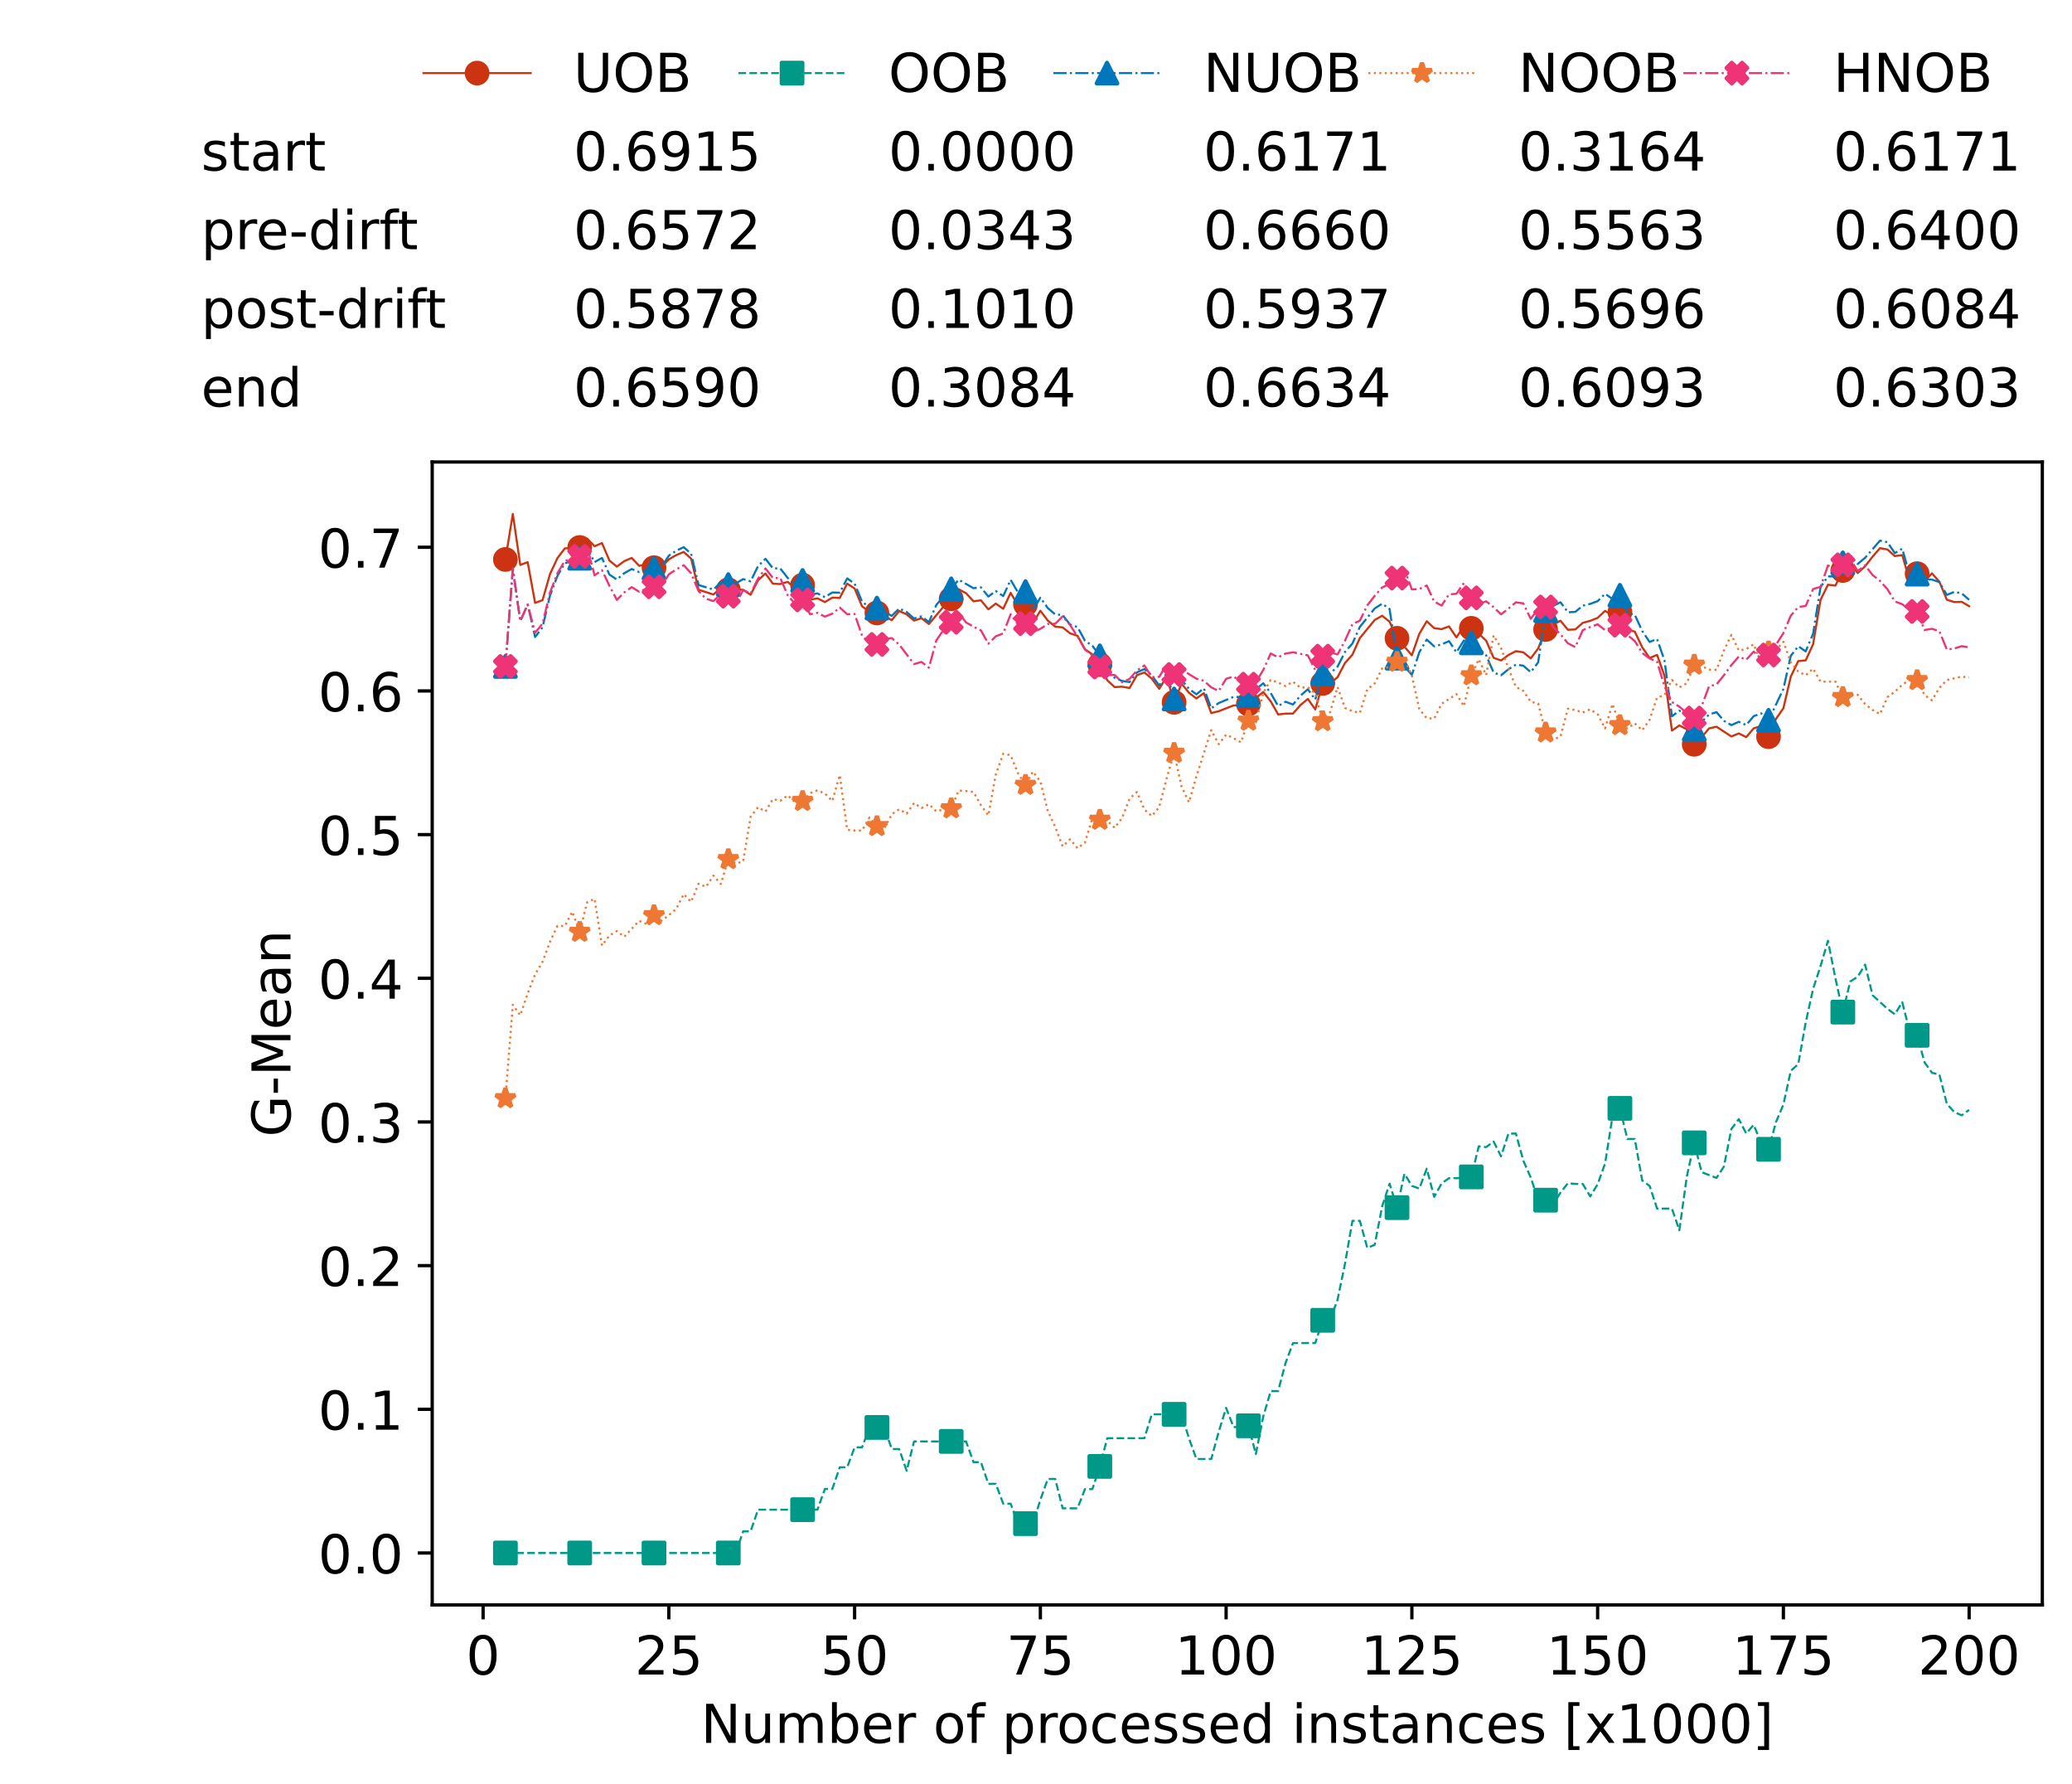 <?xml version="1.0" encoding="utf-8" standalone="no"?>
<!DOCTYPE svg PUBLIC "-//W3C//DTD SVG 1.1//EN"
  "http://www.w3.org/Graphics/SVG/1.1/DTD/svg11.dtd">
<!-- Created with matplotlib (https://matplotlib.org/) -->
<svg height="432.615pt" version="1.1" viewBox="0 0 502.65 432.615" width="502.65pt" xmlns="http://www.w3.org/2000/svg" xmlns:xlink="http://www.w3.org/1999/xlink">
 <defs>
  <style type="text/css">*{stroke-linecap:butt;stroke-linejoin:round;}</style>
 </defs>
 <g id="figure_1">
  <g id="patch_1">
   <path d="M 0 432.615 
L 502.65 432.615 
L 502.65 0 
L 0 0 
z
" style="fill:#ffffff;"/>
  </g>
  <g id="axes_1">
   <g id="patch_2">
    <path d="M 104.85 389.252 
L 495.45 389.252 
L 495.45 112.052 
L 104.85 112.052 
z
" style="fill:#ffffff;"/>
   </g>
   <g id="matplotlib.axis_1">
    <g id="xtick_1">
     <g id="line2d_1">
      <defs>
       <path d="M 0 0 
L 0 3.5 
" id="m950ab1f49e" style="stroke:#000000;stroke-width:0.8;"/>
      </defs>
      <g>
       <use style="stroke:#000000;stroke-width:0.8;" x="117.197" xlink:href="#m950ab1f49e" y="389.252"/>
      </g>
     </g>
     <g id="text_1">
      <!-- 0 -->
      <g transform="translate(113.061 406.13)scale(0.13 -0.13)">
       <defs>
        <path d="M 31.781 66.406 
Q 24.172 66.406 20.328 58.906 
Q 16.5 51.422 16.5 36.375 
Q 16.5 21.391 20.328 13.891 
Q 24.172 6.391 31.781 6.391 
Q 39.453 6.391 43.281 13.891 
Q 47.125 21.391 47.125 36.375 
Q 47.125 51.422 43.281 58.906 
Q 39.453 66.406 31.781 66.406 
z
M 31.781 74.219 
Q 44.047 74.219 50.516 64.516 
Q 56.984 54.828 56.984 36.375 
Q 56.984 17.969 50.516 8.266 
Q 44.047 -1.422 31.781 -1.422 
Q 19.531 -1.422 13.062 8.266 
Q 6.594 17.969 6.594 36.375 
Q 6.594 54.828 13.062 64.516 
Q 19.531 74.219 31.781 74.219 
z
" id="DejaVuSans-48"/>
       </defs>
       <use xlink:href="#DejaVuSans-48"/>
      </g>
     </g>
    </g>
    <g id="xtick_2">
     <g id="line2d_2">
      <g>
       <use style="stroke:#000000;stroke-width:0.8;" x="162.259" xlink:href="#m950ab1f49e" y="389.252"/>
      </g>
     </g>
     <g id="text_2">
      <!-- 25 -->
      <g transform="translate(153.988 406.13)scale(0.13 -0.13)">
       <defs>
        <path d="M 19.188 8.297 
L 53.609 8.297 
L 53.609 0 
L 7.328 0 
L 7.328 8.297 
Q 12.938 14.109 22.625 23.891 
Q 32.328 33.688 34.812 36.531 
Q 39.547 41.844 41.422 45.531 
Q 43.312 49.219 43.312 52.781 
Q 43.312 58.594 39.234 62.25 
Q 35.156 65.922 28.609 65.922 
Q 23.969 65.922 18.812 64.312 
Q 13.672 62.703 7.812 59.422 
L 7.812 69.391 
Q 13.766 71.781 18.938 73 
Q 24.125 74.219 28.422 74.219 
Q 39.75 74.219 46.484 68.547 
Q 53.219 62.891 53.219 53.422 
Q 53.219 48.922 51.531 44.891 
Q 49.859 40.875 45.406 35.406 
Q 44.188 33.984 37.641 27.219 
Q 31.109 20.453 19.188 8.297 
z
" id="DejaVuSans-50"/>
        <path d="M 10.797 72.906 
L 49.516 72.906 
L 49.516 64.594 
L 19.828 64.594 
L 19.828 46.734 
Q 21.969 47.469 24.109 47.828 
Q 26.266 48.188 28.422 48.188 
Q 40.625 48.188 47.75 41.5 
Q 54.891 34.812 54.891 23.391 
Q 54.891 11.625 47.562 5.094 
Q 40.234 -1.422 26.906 -1.422 
Q 22.312 -1.422 17.547 -0.641 
Q 12.797 0.141 7.719 1.703 
L 7.719 11.625 
Q 12.109 9.234 16.797 8.062 
Q 21.484 6.891 26.703 6.891 
Q 35.156 6.891 40.078 11.328 
Q 45.016 15.766 45.016 23.391 
Q 45.016 31 40.078 35.438 
Q 35.156 39.891 26.703 39.891 
Q 22.75 39.891 18.812 39.016 
Q 14.891 38.141 10.797 36.281 
z
" id="DejaVuSans-53"/>
       </defs>
       <use xlink:href="#DejaVuSans-50"/>
       <use x="63.623" xlink:href="#DejaVuSans-53"/>
      </g>
     </g>
    </g>
    <g id="xtick_3">
     <g id="line2d_3">
      <g>
       <use style="stroke:#000000;stroke-width:0.8;" x="207.322" xlink:href="#m950ab1f49e" y="389.252"/>
      </g>
     </g>
     <g id="text_3">
      <!-- 50 -->
      <g transform="translate(199.05 406.13)scale(0.13 -0.13)">
       <use xlink:href="#DejaVuSans-53"/>
       <use x="63.623" xlink:href="#DejaVuSans-48"/>
      </g>
     </g>
    </g>
    <g id="xtick_4">
     <g id="line2d_4">
      <g>
       <use style="stroke:#000000;stroke-width:0.8;" x="252.384" xlink:href="#m950ab1f49e" y="389.252"/>
      </g>
     </g>
     <g id="text_4">
      <!-- 75 -->
      <g transform="translate(244.113 406.13)scale(0.13 -0.13)">
       <defs>
        <path d="M 8.203 72.906 
L 55.078 72.906 
L 55.078 68.703 
L 28.609 0 
L 18.312 0 
L 43.219 64.594 
L 8.203 64.594 
z
" id="DejaVuSans-55"/>
       </defs>
       <use xlink:href="#DejaVuSans-55"/>
       <use x="63.623" xlink:href="#DejaVuSans-53"/>
      </g>
     </g>
    </g>
    <g id="xtick_5">
     <g id="line2d_5">
      <g>
       <use style="stroke:#000000;stroke-width:0.8;" x="297.446" xlink:href="#m950ab1f49e" y="389.252"/>
      </g>
     </g>
     <g id="text_5">
      <!-- 100 -->
      <g transform="translate(285.039 406.13)scale(0.13 -0.13)">
       <defs>
        <path d="M 12.406 8.297 
L 28.516 8.297 
L 28.516 63.922 
L 10.984 60.406 
L 10.984 69.391 
L 28.422 72.906 
L 38.281 72.906 
L 38.281 8.297 
L 54.391 8.297 
L 54.391 0 
L 12.406 0 
z
" id="DejaVuSans-49"/>
       </defs>
       <use xlink:href="#DejaVuSans-49"/>
       <use x="63.623" xlink:href="#DejaVuSans-48"/>
       <use x="127.246" xlink:href="#DejaVuSans-48"/>
      </g>
     </g>
    </g>
    <g id="xtick_6">
     <g id="line2d_6">
      <g>
       <use style="stroke:#000000;stroke-width:0.8;" x="342.509" xlink:href="#m950ab1f49e" y="389.252"/>
      </g>
     </g>
     <g id="text_6">
      <!-- 125 -->
      <g transform="translate(330.102 406.13)scale(0.13 -0.13)">
       <use xlink:href="#DejaVuSans-49"/>
       <use x="63.623" xlink:href="#DejaVuSans-50"/>
       <use x="127.246" xlink:href="#DejaVuSans-53"/>
      </g>
     </g>
    </g>
    <g id="xtick_7">
     <g id="line2d_7">
      <g>
       <use style="stroke:#000000;stroke-width:0.8;" x="387.571" xlink:href="#m950ab1f49e" y="389.252"/>
      </g>
     </g>
     <g id="text_7">
      <!-- 150 -->
      <g transform="translate(375.164 406.13)scale(0.13 -0.13)">
       <use xlink:href="#DejaVuSans-49"/>
       <use x="63.623" xlink:href="#DejaVuSans-53"/>
       <use x="127.246" xlink:href="#DejaVuSans-48"/>
      </g>
     </g>
    </g>
    <g id="xtick_8">
     <g id="line2d_8">
      <g>
       <use style="stroke:#000000;stroke-width:0.8;" x="432.633" xlink:href="#m950ab1f49e" y="389.252"/>
      </g>
     </g>
     <g id="text_8">
      <!-- 175 -->
      <g transform="translate(420.226 406.13)scale(0.13 -0.13)">
       <use xlink:href="#DejaVuSans-49"/>
       <use x="63.623" xlink:href="#DejaVuSans-55"/>
       <use x="127.246" xlink:href="#DejaVuSans-53"/>
      </g>
     </g>
    </g>
    <g id="xtick_9">
     <g id="line2d_9">
      <g>
       <use style="stroke:#000000;stroke-width:0.8;" x="477.695" xlink:href="#m950ab1f49e" y="389.252"/>
      </g>
     </g>
     <g id="text_9">
      <!-- 200 -->
      <g transform="translate(465.289 406.13)scale(0.13 -0.13)">
       <use xlink:href="#DejaVuSans-50"/>
       <use x="63.623" xlink:href="#DejaVuSans-48"/>
       <use x="127.246" xlink:href="#DejaVuSans-48"/>
      </g>
     </g>
    </g>
    <g id="text_10">
     <!-- Number of processed instances [x1000] -->
     <g transform="translate(170.025 422.711)scale(0.13 -0.13)">
      <defs>
       <path d="M 9.812 72.906 
L 23.094 72.906 
L 55.422 11.922 
L 55.422 72.906 
L 64.984 72.906 
L 64.984 0 
L 51.703 0 
L 19.391 60.984 
L 19.391 0 
L 9.812 0 
z
" id="DejaVuSans-78"/>
       <path d="M 8.5 21.578 
L 8.5 54.688 
L 17.484 54.688 
L 17.484 21.922 
Q 17.484 14.156 20.5 10.266 
Q 23.531 6.391 29.594 6.391 
Q 36.859 6.391 41.078 11.031 
Q 45.312 15.672 45.312 23.688 
L 45.312 54.688 
L 54.297 54.688 
L 54.297 0 
L 45.312 0 
L 45.312 8.406 
Q 42.047 3.422 37.719 1 
Q 33.406 -1.422 27.688 -1.422 
Q 18.266 -1.422 13.375 4.438 
Q 8.5 10.297 8.5 21.578 
z
M 31.109 56 
z
" id="DejaVuSans-117"/>
       <path d="M 52 44.188 
Q 55.375 50.25 60.062 53.125 
Q 64.75 56 71.094 56 
Q 79.641 56 84.281 50.016 
Q 88.922 44.047 88.922 33.016 
L 88.922 0 
L 79.891 0 
L 79.891 32.719 
Q 79.891 40.578 77.094 44.375 
Q 74.312 48.188 68.609 48.188 
Q 61.625 48.188 57.562 43.547 
Q 53.516 38.922 53.516 30.906 
L 53.516 0 
L 44.484 0 
L 44.484 32.719 
Q 44.484 40.625 41.703 44.406 
Q 38.922 48.188 33.109 48.188 
Q 26.219 48.188 22.156 43.531 
Q 18.109 38.875 18.109 30.906 
L 18.109 0 
L 9.078 0 
L 9.078 54.688 
L 18.109 54.688 
L 18.109 46.188 
Q 21.188 51.219 25.484 53.609 
Q 29.781 56 35.688 56 
Q 41.656 56 45.828 52.969 
Q 50 49.953 52 44.188 
z
" id="DejaVuSans-109"/>
       <path d="M 48.688 27.297 
Q 48.688 37.203 44.609 42.844 
Q 40.531 48.484 33.406 48.484 
Q 26.266 48.484 22.188 42.844 
Q 18.109 37.203 18.109 27.297 
Q 18.109 17.391 22.188 11.75 
Q 26.266 6.109 33.406 6.109 
Q 40.531 6.109 44.609 11.75 
Q 48.688 17.391 48.688 27.297 
z
M 18.109 46.391 
Q 20.953 51.266 25.266 53.625 
Q 29.594 56 35.594 56 
Q 45.562 56 51.781 48.094 
Q 58.016 40.188 58.016 27.297 
Q 58.016 14.406 51.781 6.484 
Q 45.562 -1.422 35.594 -1.422 
Q 29.594 -1.422 25.266 0.953 
Q 20.953 3.328 18.109 8.203 
L 18.109 0 
L 9.078 0 
L 9.078 75.984 
L 18.109 75.984 
z
" id="DejaVuSans-98"/>
       <path d="M 56.203 29.594 
L 56.203 25.203 
L 14.891 25.203 
Q 15.484 15.922 20.484 11.062 
Q 25.484 6.203 34.422 6.203 
Q 39.594 6.203 44.453 7.469 
Q 49.312 8.734 54.109 11.281 
L 54.109 2.781 
Q 49.266 0.734 44.188 -0.344 
Q 39.109 -1.422 33.891 -1.422 
Q 20.797 -1.422 13.156 6.188 
Q 5.516 13.812 5.516 26.812 
Q 5.516 40.234 12.766 48.109 
Q 20.016 56 32.328 56 
Q 43.359 56 49.781 48.891 
Q 56.203 41.797 56.203 29.594 
z
M 47.219 32.234 
Q 47.125 39.594 43.094 43.984 
Q 39.062 48.391 32.422 48.391 
Q 24.906 48.391 20.391 44.141 
Q 15.875 39.891 15.188 32.172 
z
" id="DejaVuSans-101"/>
       <path d="M 41.109 46.297 
Q 39.594 47.172 37.812 47.578 
Q 36.031 48 33.891 48 
Q 26.266 48 22.188 43.047 
Q 18.109 38.094 18.109 28.812 
L 18.109 0 
L 9.078 0 
L 9.078 54.688 
L 18.109 54.688 
L 18.109 46.188 
Q 20.953 51.172 25.484 53.578 
Q 30.031 56 36.531 56 
Q 37.453 56 38.578 55.875 
Q 39.703 55.766 41.062 55.516 
z
" id="DejaVuSans-114"/>
       <path id="DejaVuSans-32"/>
       <path d="M 30.609 48.391 
Q 23.391 48.391 19.188 42.75 
Q 14.984 37.109 14.984 27.297 
Q 14.984 17.484 19.156 11.844 
Q 23.344 6.203 30.609 6.203 
Q 37.797 6.203 41.984 11.859 
Q 46.188 17.531 46.188 27.297 
Q 46.188 37.016 41.984 42.703 
Q 37.797 48.391 30.609 48.391 
z
M 30.609 56 
Q 42.328 56 49.016 48.375 
Q 55.719 40.766 55.719 27.297 
Q 55.719 13.875 49.016 6.219 
Q 42.328 -1.422 30.609 -1.422 
Q 18.844 -1.422 12.172 6.219 
Q 5.516 13.875 5.516 27.297 
Q 5.516 40.766 12.172 48.375 
Q 18.844 56 30.609 56 
z
" id="DejaVuSans-111"/>
       <path d="M 37.109 75.984 
L 37.109 68.5 
L 28.516 68.5 
Q 23.688 68.5 21.797 66.547 
Q 19.922 64.594 19.922 59.516 
L 19.922 54.688 
L 34.719 54.688 
L 34.719 47.703 
L 19.922 47.703 
L 19.922 0 
L 10.891 0 
L 10.891 47.703 
L 2.297 47.703 
L 2.297 54.688 
L 10.891 54.688 
L 10.891 58.5 
Q 10.891 67.625 15.141 71.797 
Q 19.391 75.984 28.609 75.984 
z
" id="DejaVuSans-102"/>
       <path d="M 18.109 8.203 
L 18.109 -20.797 
L 9.078 -20.797 
L 9.078 54.688 
L 18.109 54.688 
L 18.109 46.391 
Q 20.953 51.266 25.266 53.625 
Q 29.594 56 35.594 56 
Q 45.562 56 51.781 48.094 
Q 58.016 40.188 58.016 27.297 
Q 58.016 14.406 51.781 6.484 
Q 45.562 -1.422 35.594 -1.422 
Q 29.594 -1.422 25.266 0.953 
Q 20.953 3.328 18.109 8.203 
z
M 48.688 27.297 
Q 48.688 37.203 44.609 42.844 
Q 40.531 48.484 33.406 48.484 
Q 26.266 48.484 22.188 42.844 
Q 18.109 37.203 18.109 27.297 
Q 18.109 17.391 22.188 11.75 
Q 26.266 6.109 33.406 6.109 
Q 40.531 6.109 44.609 11.75 
Q 48.688 17.391 48.688 27.297 
z
" id="DejaVuSans-112"/>
       <path d="M 48.781 52.594 
L 48.781 44.188 
Q 44.969 46.297 41.141 47.344 
Q 37.312 48.391 33.406 48.391 
Q 24.656 48.391 19.812 42.844 
Q 14.984 37.312 14.984 27.297 
Q 14.984 17.281 19.812 11.734 
Q 24.656 6.203 33.406 6.203 
Q 37.312 6.203 41.141 7.25 
Q 44.969 8.297 48.781 10.406 
L 48.781 2.094 
Q 45.016 0.344 40.984 -0.531 
Q 36.969 -1.422 32.422 -1.422 
Q 20.062 -1.422 12.781 6.344 
Q 5.516 14.109 5.516 27.297 
Q 5.516 40.672 12.859 48.328 
Q 20.219 56 33.016 56 
Q 37.156 56 41.109 55.141 
Q 45.062 54.297 48.781 52.594 
z
" id="DejaVuSans-99"/>
       <path d="M 44.281 53.078 
L 44.281 44.578 
Q 40.484 46.531 36.375 47.5 
Q 32.281 48.484 27.875 48.484 
Q 21.188 48.484 17.844 46.438 
Q 14.5 44.391 14.5 40.281 
Q 14.5 37.156 16.891 35.375 
Q 19.281 33.594 26.516 31.984 
L 29.594 31.297 
Q 39.156 29.25 43.188 25.516 
Q 47.219 21.781 47.219 15.094 
Q 47.219 7.469 41.188 3.016 
Q 35.156 -1.422 24.609 -1.422 
Q 20.219 -1.422 15.453 -0.562 
Q 10.688 0.297 5.422 2 
L 5.422 11.281 
Q 10.406 8.688 15.234 7.391 
Q 20.062 6.109 24.812 6.109 
Q 31.156 6.109 34.562 8.281 
Q 37.984 10.453 37.984 14.406 
Q 37.984 18.062 35.516 20.016 
Q 33.062 21.969 24.703 23.781 
L 21.578 24.516 
Q 13.234 26.266 9.516 29.906 
Q 5.812 33.547 5.812 39.891 
Q 5.812 47.609 11.281 51.797 
Q 16.75 56 26.812 56 
Q 31.781 56 36.172 55.266 
Q 40.578 54.547 44.281 53.078 
z
" id="DejaVuSans-115"/>
       <path d="M 45.406 46.391 
L 45.406 75.984 
L 54.391 75.984 
L 54.391 0 
L 45.406 0 
L 45.406 8.203 
Q 42.578 3.328 38.25 0.953 
Q 33.938 -1.422 27.875 -1.422 
Q 17.969 -1.422 11.734 6.484 
Q 5.516 14.406 5.516 27.297 
Q 5.516 40.188 11.734 48.094 
Q 17.969 56 27.875 56 
Q 33.938 56 38.25 53.625 
Q 42.578 51.266 45.406 46.391 
z
M 14.797 27.297 
Q 14.797 17.391 18.875 11.75 
Q 22.953 6.109 30.078 6.109 
Q 37.203 6.109 41.297 11.75 
Q 45.406 17.391 45.406 27.297 
Q 45.406 37.203 41.297 42.844 
Q 37.203 48.484 30.078 48.484 
Q 22.953 48.484 18.875 42.844 
Q 14.797 37.203 14.797 27.297 
z
" id="DejaVuSans-100"/>
       <path d="M 9.422 54.688 
L 18.406 54.688 
L 18.406 0 
L 9.422 0 
z
M 9.422 75.984 
L 18.406 75.984 
L 18.406 64.594 
L 9.422 64.594 
z
" id="DejaVuSans-105"/>
       <path d="M 54.891 33.016 
L 54.891 0 
L 45.906 0 
L 45.906 32.719 
Q 45.906 40.484 42.875 44.328 
Q 39.844 48.188 33.797 48.188 
Q 26.516 48.188 22.312 43.547 
Q 18.109 38.922 18.109 30.906 
L 18.109 0 
L 9.078 0 
L 9.078 54.688 
L 18.109 54.688 
L 18.109 46.188 
Q 21.344 51.125 25.703 53.562 
Q 30.078 56 35.797 56 
Q 45.219 56 50.047 50.172 
Q 54.891 44.344 54.891 33.016 
z
" id="DejaVuSans-110"/>
       <path d="M 18.312 70.219 
L 18.312 54.688 
L 36.812 54.688 
L 36.812 47.703 
L 18.312 47.703 
L 18.312 18.016 
Q 18.312 11.328 20.141 9.422 
Q 21.969 7.516 27.594 7.516 
L 36.812 7.516 
L 36.812 0 
L 27.594 0 
Q 17.188 0 13.234 3.875 
Q 9.281 7.766 9.281 18.016 
L 9.281 47.703 
L 2.688 47.703 
L 2.688 54.688 
L 9.281 54.688 
L 9.281 70.219 
z
" id="DejaVuSans-116"/>
       <path d="M 34.281 27.484 
Q 23.391 27.484 19.188 25 
Q 14.984 22.516 14.984 16.5 
Q 14.984 11.719 18.141 8.906 
Q 21.297 6.109 26.703 6.109 
Q 34.188 6.109 38.703 11.406 
Q 43.219 16.703 43.219 25.484 
L 43.219 27.484 
z
M 52.203 31.203 
L 52.203 0 
L 43.219 0 
L 43.219 8.297 
Q 40.141 3.328 35.547 0.953 
Q 30.953 -1.422 24.312 -1.422 
Q 15.922 -1.422 10.953 3.297 
Q 6 8.016 6 15.922 
Q 6 25.141 12.172 29.828 
Q 18.359 34.516 30.609 34.516 
L 43.219 34.516 
L 43.219 35.406 
Q 43.219 41.609 39.141 45 
Q 35.062 48.391 27.688 48.391 
Q 23 48.391 18.547 47.266 
Q 14.109 46.141 10.016 43.891 
L 10.016 52.203 
Q 14.938 54.109 19.578 55.047 
Q 24.219 56 28.609 56 
Q 40.484 56 46.344 49.844 
Q 52.203 43.703 52.203 31.203 
z
" id="DejaVuSans-97"/>
       <path d="M 8.594 75.984 
L 29.297 75.984 
L 29.297 69 
L 17.578 69 
L 17.578 -6.203 
L 29.297 -6.203 
L 29.297 -13.188 
L 8.594 -13.188 
z
" id="DejaVuSans-91"/>
       <path d="M 54.891 54.688 
L 35.109 28.078 
L 55.906 0 
L 45.312 0 
L 29.391 21.484 
L 13.484 0 
L 2.875 0 
L 24.125 28.609 
L 4.688 54.688 
L 15.281 54.688 
L 29.781 35.203 
L 44.281 54.688 
z
" id="DejaVuSans-120"/>
       <path d="M 30.422 75.984 
L 30.422 -13.188 
L 9.719 -13.188 
L 9.719 -6.203 
L 21.391 -6.203 
L 21.391 69 
L 9.719 69 
L 9.719 75.984 
z
" id="DejaVuSans-93"/>
      </defs>
      <use xlink:href="#DejaVuSans-78"/>
      <use x="74.805" xlink:href="#DejaVuSans-117"/>
      <use x="138.184" xlink:href="#DejaVuSans-109"/>
      <use x="235.596" xlink:href="#DejaVuSans-98"/>
      <use x="299.072" xlink:href="#DejaVuSans-101"/>
      <use x="360.596" xlink:href="#DejaVuSans-114"/>
      <use x="401.709" xlink:href="#DejaVuSans-32"/>
      <use x="433.496" xlink:href="#DejaVuSans-111"/>
      <use x="494.678" xlink:href="#DejaVuSans-102"/>
      <use x="529.883" xlink:href="#DejaVuSans-32"/>
      <use x="561.67" xlink:href="#DejaVuSans-112"/>
      <use x="625.146" xlink:href="#DejaVuSans-114"/>
      <use x="664.01" xlink:href="#DejaVuSans-111"/>
      <use x="725.191" xlink:href="#DejaVuSans-99"/>
      <use x="780.172" xlink:href="#DejaVuSans-101"/>
      <use x="841.695" xlink:href="#DejaVuSans-115"/>
      <use x="893.795" xlink:href="#DejaVuSans-115"/>
      <use x="945.895" xlink:href="#DejaVuSans-101"/>
      <use x="1007.418" xlink:href="#DejaVuSans-100"/>
      <use x="1070.895" xlink:href="#DejaVuSans-32"/>
      <use x="1102.682" xlink:href="#DejaVuSans-105"/>
      <use x="1130.465" xlink:href="#DejaVuSans-110"/>
      <use x="1193.844" xlink:href="#DejaVuSans-115"/>
      <use x="1245.943" xlink:href="#DejaVuSans-116"/>
      <use x="1285.152" xlink:href="#DejaVuSans-97"/>
      <use x="1346.432" xlink:href="#DejaVuSans-110"/>
      <use x="1409.811" xlink:href="#DejaVuSans-99"/>
      <use x="1464.791" xlink:href="#DejaVuSans-101"/>
      <use x="1526.314" xlink:href="#DejaVuSans-115"/>
      <use x="1578.414" xlink:href="#DejaVuSans-32"/>
      <use x="1610.201" xlink:href="#DejaVuSans-91"/>
      <use x="1649.215" xlink:href="#DejaVuSans-120"/>
      <use x="1708.395" xlink:href="#DejaVuSans-49"/>
      <use x="1772.018" xlink:href="#DejaVuSans-48"/>
      <use x="1835.641" xlink:href="#DejaVuSans-48"/>
      <use x="1899.264" xlink:href="#DejaVuSans-48"/>
      <use x="1962.887" xlink:href="#DejaVuSans-93"/>
     </g>
    </g>
   </g>
   <g id="matplotlib.axis_2">
    <g id="ytick_1">
     <g id="line2d_10">
      <defs>
       <path d="M 0 0 
L -3.5 0 
" id="m6e8352c93b" style="stroke:#000000;stroke-width:0.8;"/>
      </defs>
      <g>
       <use style="stroke:#000000;stroke-width:0.8;" x="104.85" xlink:href="#m6e8352c93b" y="376.652"/>
      </g>
     </g>
     <g id="text_11">
      <!-- 0.0 -->
      <g transform="translate(77.176 381.591)scale(0.13 -0.13)">
       <defs>
        <path d="M 10.688 12.406 
L 21 12.406 
L 21 0 
L 10.688 0 
z
" id="DejaVuSans-46"/>
       </defs>
       <use xlink:href="#DejaVuSans-48"/>
       <use x="63.623" xlink:href="#DejaVuSans-46"/>
       <use x="95.41" xlink:href="#DejaVuSans-48"/>
      </g>
     </g>
    </g>
    <g id="ytick_2">
     <g id="line2d_11">
      <g>
       <use style="stroke:#000000;stroke-width:0.8;" x="104.85" xlink:href="#m6e8352c93b" y="341.806"/>
      </g>
     </g>
     <g id="text_12">
      <!-- 0.1 -->
      <g transform="translate(77.176 346.745)scale(0.13 -0.13)">
       <use xlink:href="#DejaVuSans-48"/>
       <use x="63.623" xlink:href="#DejaVuSans-46"/>
       <use x="95.41" xlink:href="#DejaVuSans-49"/>
      </g>
     </g>
    </g>
    <g id="ytick_3">
     <g id="line2d_12">
      <g>
       <use style="stroke:#000000;stroke-width:0.8;" x="104.85" xlink:href="#m6e8352c93b" y="306.96"/>
      </g>
     </g>
     <g id="text_13">
      <!-- 0.2 -->
      <g transform="translate(77.176 311.899)scale(0.13 -0.13)">
       <use xlink:href="#DejaVuSans-48"/>
       <use x="63.623" xlink:href="#DejaVuSans-46"/>
       <use x="95.41" xlink:href="#DejaVuSans-50"/>
      </g>
     </g>
    </g>
    <g id="ytick_4">
     <g id="line2d_13">
      <g>
       <use style="stroke:#000000;stroke-width:0.8;" x="104.85" xlink:href="#m6e8352c93b" y="272.114"/>
      </g>
     </g>
     <g id="text_14">
      <!-- 0.3 -->
      <g transform="translate(77.176 277.053)scale(0.13 -0.13)">
       <defs>
        <path d="M 40.578 39.312 
Q 47.656 37.797 51.625 33 
Q 55.609 28.219 55.609 21.188 
Q 55.609 10.406 48.188 4.484 
Q 40.766 -1.422 27.094 -1.422 
Q 22.516 -1.422 17.656 -0.516 
Q 12.797 0.391 7.625 2.203 
L 7.625 11.719 
Q 11.719 9.328 16.594 8.109 
Q 21.484 6.891 26.812 6.891 
Q 36.078 6.891 40.938 10.547 
Q 45.797 14.203 45.797 21.188 
Q 45.797 27.641 41.281 31.266 
Q 36.766 34.906 28.719 34.906 
L 20.219 34.906 
L 20.219 43.016 
L 29.109 43.016 
Q 36.375 43.016 40.234 45.922 
Q 44.094 48.828 44.094 54.297 
Q 44.094 59.906 40.109 62.906 
Q 36.141 65.922 28.719 65.922 
Q 24.656 65.922 20.016 65.031 
Q 15.375 64.156 9.812 62.312 
L 9.812 71.094 
Q 15.438 72.656 20.344 73.438 
Q 25.25 74.219 29.594 74.219 
Q 40.828 74.219 47.359 69.109 
Q 53.906 64.016 53.906 55.328 
Q 53.906 49.266 50.438 45.094 
Q 46.969 40.922 40.578 39.312 
z
" id="DejaVuSans-51"/>
       </defs>
       <use xlink:href="#DejaVuSans-48"/>
       <use x="63.623" xlink:href="#DejaVuSans-46"/>
       <use x="95.41" xlink:href="#DejaVuSans-51"/>
      </g>
     </g>
    </g>
    <g id="ytick_5">
     <g id="line2d_14">
      <g>
       <use style="stroke:#000000;stroke-width:0.8;" x="104.85" xlink:href="#m6e8352c93b" y="237.268"/>
      </g>
     </g>
     <g id="text_15">
      <!-- 0.4 -->
      <g transform="translate(77.176 242.207)scale(0.13 -0.13)">
       <defs>
        <path d="M 37.797 64.312 
L 12.891 25.391 
L 37.797 25.391 
z
M 35.203 72.906 
L 47.609 72.906 
L 47.609 25.391 
L 58.016 25.391 
L 58.016 17.188 
L 47.609 17.188 
L 47.609 0 
L 37.797 0 
L 37.797 17.188 
L 4.891 17.188 
L 4.891 26.703 
z
" id="DejaVuSans-52"/>
       </defs>
       <use xlink:href="#DejaVuSans-48"/>
       <use x="63.623" xlink:href="#DejaVuSans-46"/>
       <use x="95.41" xlink:href="#DejaVuSans-52"/>
      </g>
     </g>
    </g>
    <g id="ytick_6">
     <g id="line2d_15">
      <g>
       <use style="stroke:#000000;stroke-width:0.8;" x="104.85" xlink:href="#m6e8352c93b" y="202.422"/>
      </g>
     </g>
     <g id="text_16">
      <!-- 0.5 -->
      <g transform="translate(77.176 207.361)scale(0.13 -0.13)">
       <use xlink:href="#DejaVuSans-48"/>
       <use x="63.623" xlink:href="#DejaVuSans-46"/>
       <use x="95.41" xlink:href="#DejaVuSans-53"/>
      </g>
     </g>
    </g>
    <g id="ytick_7">
     <g id="line2d_16">
      <g>
       <use style="stroke:#000000;stroke-width:0.8;" x="104.85" xlink:href="#m6e8352c93b" y="167.576"/>
      </g>
     </g>
     <g id="text_17">
      <!-- 0.6 -->
      <g transform="translate(77.176 172.515)scale(0.13 -0.13)">
       <defs>
        <path d="M 33.016 40.375 
Q 26.375 40.375 22.484 35.828 
Q 18.609 31.297 18.609 23.391 
Q 18.609 15.531 22.484 10.953 
Q 26.375 6.391 33.016 6.391 
Q 39.656 6.391 43.531 10.953 
Q 47.406 15.531 47.406 23.391 
Q 47.406 31.297 43.531 35.828 
Q 39.656 40.375 33.016 40.375 
z
M 52.594 71.297 
L 52.594 62.312 
Q 48.875 64.062 45.094 64.984 
Q 41.312 65.922 37.594 65.922 
Q 27.828 65.922 22.672 59.328 
Q 17.531 52.734 16.797 39.406 
Q 19.672 43.656 24.016 45.922 
Q 28.375 48.188 33.594 48.188 
Q 44.578 48.188 50.953 41.516 
Q 57.328 34.859 57.328 23.391 
Q 57.328 12.156 50.688 5.359 
Q 44.047 -1.422 33.016 -1.422 
Q 20.359 -1.422 13.672 8.266 
Q 6.984 17.969 6.984 36.375 
Q 6.984 53.656 15.188 63.938 
Q 23.391 74.219 37.203 74.219 
Q 40.922 74.219 44.703 73.484 
Q 48.484 72.75 52.594 71.297 
z
" id="DejaVuSans-54"/>
       </defs>
       <use xlink:href="#DejaVuSans-48"/>
       <use x="63.623" xlink:href="#DejaVuSans-46"/>
       <use x="95.41" xlink:href="#DejaVuSans-54"/>
      </g>
     </g>
    </g>
    <g id="ytick_8">
     <g id="line2d_17">
      <g>
       <use style="stroke:#000000;stroke-width:0.8;" x="104.85" xlink:href="#m6e8352c93b" y="132.73"/>
      </g>
     </g>
     <g id="text_18">
      <!-- 0.7 -->
      <g transform="translate(77.176 137.669)scale(0.13 -0.13)">
       <use xlink:href="#DejaVuSans-48"/>
       <use x="63.623" xlink:href="#DejaVuSans-46"/>
       <use x="95.41" xlink:href="#DejaVuSans-55"/>
      </g>
     </g>
    </g>
    <g id="text_19">
     <!-- G-Mean -->
     <g transform="translate(70.472 275.744)rotate(-90)scale(0.13 -0.13)">
      <defs>
       <path d="M 59.516 10.406 
L 59.516 29.984 
L 43.406 29.984 
L 43.406 38.094 
L 69.281 38.094 
L 69.281 6.781 
Q 63.578 2.734 56.688 0.656 
Q 49.812 -1.422 42 -1.422 
Q 24.906 -1.422 15.25 8.562 
Q 5.609 18.562 5.609 36.375 
Q 5.609 54.25 15.25 64.234 
Q 24.906 74.219 42 74.219 
Q 49.125 74.219 55.547 72.453 
Q 61.969 70.703 67.391 67.281 
L 67.391 56.781 
Q 61.922 61.422 55.766 63.766 
Q 49.609 66.109 42.828 66.109 
Q 29.438 66.109 22.719 58.641 
Q 16.016 51.172 16.016 36.375 
Q 16.016 21.625 22.719 14.156 
Q 29.438 6.688 42.828 6.688 
Q 48.047 6.688 52.141 7.594 
Q 56.25 8.5 59.516 10.406 
z
" id="DejaVuSans-71"/>
       <path d="M 4.891 31.391 
L 31.203 31.391 
L 31.203 23.391 
L 4.891 23.391 
z
" id="DejaVuSans-45"/>
       <path d="M 9.812 72.906 
L 24.516 72.906 
L 43.109 23.297 
L 61.812 72.906 
L 76.516 72.906 
L 76.516 0 
L 66.891 0 
L 66.891 64.016 
L 48.094 14.016 
L 38.188 14.016 
L 19.391 64.016 
L 19.391 0 
L 9.812 0 
z
" id="DejaVuSans-77"/>
      </defs>
      <use xlink:href="#DejaVuSans-71"/>
      <use x="77.49" xlink:href="#DejaVuSans-45"/>
      <use x="113.574" xlink:href="#DejaVuSans-77"/>
      <use x="199.854" xlink:href="#DejaVuSans-101"/>
      <use x="261.377" xlink:href="#DejaVuSans-97"/>
      <use x="322.656" xlink:href="#DejaVuSans-110"/>
     </g>
    </g>
   </g>
   <g id="line2d_18"/>
   <g id="line2d_19"/>
   <g id="line2d_20"/>
   <g id="line2d_21"/>
   <g id="line2d_22"/>
   <g id="line2d_23">
    <path clip-path="url(#pc955d75c65)" d="M 122.605 135.686 
L 124.407 124.652 
L 126.21 137.019 
L 128.012 136.344 
L 129.815 146.232 
L 131.617 145.557 
L 133.419 139.244 
L 135.222 135.373 
L 137.024 133 
L 138.827 132.948 
L 140.629 132.784 
L 142.432 130.64 
L 144.234 132.477 
L 146.037 131.718 
L 147.839 135.942 
L 149.642 137.432 
L 151.444 136.091 
L 153.247 135.318 
L 155.049 137.233 
L 156.852 136.834 
L 158.654 137.685 
L 160.457 137.567 
L 162.259 135.656 
L 164.062 134.632 
L 165.864 133.865 
L 167.667 135.501 
L 169.469 143.031 
L 173.074 144.188 
L 174.877 142.569 
L 176.679 143.036 
L 178.482 142.919 
L 180.284 143.066 
L 182.087 144.249 
L 183.889 140.75 
L 185.692 139.085 
L 187.494 141.565 
L 189.297 141.651 
L 191.099 141.117 
L 192.902 142.772 
L 194.704 141.914 
L 196.507 145.467 
L 198.309 145.115 
L 200.112 146.017 
L 201.914 144.94 
L 203.717 145.03 
L 205.519 141.552 
L 207.322 142.733 
L 209.124 147.036 
L 210.927 148.39 
L 212.729 148.662 
L 214.532 149.396 
L 216.334 150.409 
L 218.137 148.177 
L 219.939 149.001 
L 221.742 150.521 
L 223.544 149.934 
L 225.347 151.346 
L 228.952 147.068 
L 230.754 145.232 
L 232.557 142.902 
L 234.359 143.878 
L 236.162 145.828 
L 237.964 145.599 
L 239.767 147.783 
L 241.569 146.388 
L 243.372 147.645 
L 245.174 143.785 
L 246.976 146.823 
L 248.779 146.584 
L 250.581 151.102 
L 252.384 148.119 
L 254.186 150.511 
L 255.989 151.985 
L 257.791 152.165 
L 259.594 153.614 
L 261.396 154.195 
L 263.199 157.465 
L 265.001 158.718 
L 266.804 161.195 
L 268.606 164.972 
L 270.409 166.648 
L 272.211 166.55 
L 274.014 166.865 
L 275.816 163.746 
L 277.619 163.088 
L 279.421 164.609 
L 281.224 167.07 
L 283.026 164.115 
L 284.829 170.34 
L 286.631 165.807 
L 288.434 168.007 
L 290.236 169.407 
L 292.039 168.1 
L 293.841 172.944 
L 295.644 172.5 
L 299.249 171.091 
L 301.051 171.102 
L 302.854 170.74 
L 306.459 167.83 
L 308.261 170.093 
L 310.064 173.272 
L 311.866 173.083 
L 313.669 173.064 
L 315.471 171.01 
L 317.274 169.515 
L 319.076 172.058 
L 320.879 165.751 
L 322.681 165.784 
L 324.484 164.233 
L 326.286 160.793 
L 328.089 158.766 
L 329.891 154.741 
L 333.496 150.366 
L 335.299 149.341 
L 337.101 150.781 
L 338.904 154.807 
L 342.509 158.921 
L 344.311 153.732 
L 346.114 150.675 
L 347.916 152.344 
L 349.719 152.595 
L 351.521 151.923 
L 353.324 154.591 
L 355.126 151.839 
L 356.928 152.388 
L 358.731 153.68 
L 360.533 155.393 
L 362.336 159.542 
L 364.138 160.192 
L 365.941 158.861 
L 367.743 157.926 
L 369.546 158.207 
L 371.348 159.685 
L 373.151 157.268 
L 374.953 152.671 
L 376.756 151.513 
L 378.558 150.545 
L 380.361 152.739 
L 382.163 152.655 
L 383.966 151.062 
L 385.768 150.58 
L 387.571 149.863 
L 389.373 148.155 
L 391.176 149.262 
L 392.978 148.488 
L 394.781 152.712 
L 396.583 153.187 
L 398.386 156.986 
L 400.188 159.594 
L 401.991 158.833 
L 403.793 163.899 
L 405.596 177.196 
L 407.398 175.94 
L 409.201 176.876 
L 411.003 180.515 
L 412.806 178.791 
L 414.608 176.655 
L 416.411 176.254 
L 420.016 178.619 
L 421.818 177.881 
L 423.621 178.78 
L 425.423 176.657 
L 427.226 176.091 
L 429.028 178.663 
L 430.831 174.376 
L 432.633 171.768 
L 434.436 164.089 
L 436.238 160.335 
L 438.041 160.167 
L 439.843 156.239 
L 441.646 145.502 
L 443.448 141.815 
L 445.251 142.025 
L 447.053 138.355 
L 448.856 136.664 
L 450.658 138.983 
L 452.461 137.334 
L 454.263 135.019 
L 456.066 132.942 
L 457.868 133.263 
L 459.671 134.867 
L 461.473 134.628 
L 463.276 140.889 
L 465.078 139.14 
L 466.881 140.907 
L 468.683 139.068 
L 470.485 141.107 
L 472.288 145.446 
L 474.09 146.026 
L 475.893 145.968 
L 477.695 147.02 
L 477.695 147.02 
" style="fill:none;stroke:#cc3311;stroke-linecap:square;stroke-width:0.5;"/>
    <defs>
     <path d="M 0 2.5 
C 0.663 2.5 1.299 2.237 1.768 1.768 
C 2.237 1.299 2.5 0.663 2.5 0 
C 2.5 -0.663 2.237 -1.299 1.768 -1.768 
C 1.299 -2.237 0.663 -2.5 0 -2.5 
C -0.663 -2.5 -1.299 -2.237 -1.768 -1.768 
C -2.237 -1.299 -2.5 -0.663 -2.5 0 
C -2.5 0.663 -2.237 1.299 -1.768 1.768 
C -1.299 2.237 -0.663 2.5 0 2.5 
z
" id="m7793a31bde" style="stroke:#cc3311;"/>
    </defs>
    <g clip-path="url(#pc955d75c65)">
     <use style="fill:#cc3311;stroke:#cc3311;" x="122.605" xlink:href="#m7793a31bde" y="135.686"/>
     <use style="fill:#cc3311;stroke:#cc3311;" x="140.629" xlink:href="#m7793a31bde" y="132.784"/>
     <use style="fill:#cc3311;stroke:#cc3311;" x="158.654" xlink:href="#m7793a31bde" y="137.685"/>
     <use style="fill:#cc3311;stroke:#cc3311;" x="176.679" xlink:href="#m7793a31bde" y="143.036"/>
     <use style="fill:#cc3311;stroke:#cc3311;" x="194.704" xlink:href="#m7793a31bde" y="141.914"/>
     <use style="fill:#cc3311;stroke:#cc3311;" x="212.729" xlink:href="#m7793a31bde" y="148.662"/>
     <use style="fill:#cc3311;stroke:#cc3311;" x="230.754" xlink:href="#m7793a31bde" y="145.232"/>
     <use style="fill:#cc3311;stroke:#cc3311;" x="248.779" xlink:href="#m7793a31bde" y="146.584"/>
     <use style="fill:#cc3311;stroke:#cc3311;" x="266.804" xlink:href="#m7793a31bde" y="161.195"/>
     <use style="fill:#cc3311;stroke:#cc3311;" x="284.829" xlink:href="#m7793a31bde" y="170.34"/>
     <use style="fill:#cc3311;stroke:#cc3311;" x="302.854" xlink:href="#m7793a31bde" y="170.74"/>
     <use style="fill:#cc3311;stroke:#cc3311;" x="320.879" xlink:href="#m7793a31bde" y="165.751"/>
     <use style="fill:#cc3311;stroke:#cc3311;" x="338.904" xlink:href="#m7793a31bde" y="154.807"/>
     <use style="fill:#cc3311;stroke:#cc3311;" x="356.928" xlink:href="#m7793a31bde" y="152.388"/>
     <use style="fill:#cc3311;stroke:#cc3311;" x="374.953" xlink:href="#m7793a31bde" y="152.671"/>
     <use style="fill:#cc3311;stroke:#cc3311;" x="392.978" xlink:href="#m7793a31bde" y="148.488"/>
     <use style="fill:#cc3311;stroke:#cc3311;" x="411.003" xlink:href="#m7793a31bde" y="180.515"/>
     <use style="fill:#cc3311;stroke:#cc3311;" x="429.028" xlink:href="#m7793a31bde" y="178.663"/>
     <use style="fill:#cc3311;stroke:#cc3311;" x="447.053" xlink:href="#m7793a31bde" y="138.355"/>
     <use style="fill:#cc3311;stroke:#cc3311;" x="465.078" xlink:href="#m7793a31bde" y="139.14"/>
    </g>
   </g>
   <g id="line2d_24"/>
   <g id="line2d_25"/>
   <g id="line2d_26"/>
   <g id="line2d_27"/>
   <g id="line2d_28">
    <path clip-path="url(#pc955d75c65)" d="M 122.605 376.652 
L 178.482 376.652 
L 180.284 371.401 
L 182.087 371.401 
L 183.889 366.148 
L 198.309 366.148 
L 200.112 361.118 
L 201.914 361.118 
L 203.717 355.868 
L 205.519 355.868 
L 207.322 351.036 
L 209.124 351.036 
L 210.927 346.203 
L 214.532 346.203 
L 216.334 351.454 
L 218.137 351.454 
L 219.939 356.707 
L 221.742 349.594 
L 234.359 349.594 
L 236.162 354.624 
L 237.964 354.624 
L 239.767 359.874 
L 241.569 359.874 
L 243.372 364.707 
L 245.174 364.707 
L 246.976 369.539 
L 250.581 369.539 
L 252.384 363.731 
L 254.186 358.702 
L 255.989 358.702 
L 257.791 365.815 
L 261.396 365.815 
L 263.199 361.16 
L 265.001 361.16 
L 266.804 355.656 
L 268.606 348.822 
L 277.619 348.822 
L 279.421 343.018 
L 286.631 343.018 
L 288.434 348.825 
L 290.236 353.855 
L 293.841 353.855 
L 295.644 347.27 
L 297.446 341.462 
L 299.249 346.116 
L 301.051 346.116 
L 302.854 345.813 
L 304.656 352.646 
L 306.459 343.552 
L 308.261 337.392 
L 310.064 337.392 
L 311.866 330.562 
L 313.669 325.734 
L 319.076 325.731 
L 320.879 320.225 
L 322.681 320.225 
L 324.484 315.198 
L 326.286 306.495 
L 328.089 296.088 
L 329.891 296.088 
L 331.694 302.673 
L 333.496 301.899 
L 335.299 292.586 
L 337.101 287.079 
L 338.904 292.887 
L 340.706 284.682 
L 342.509 287.616 
L 344.311 288.269 
L 346.114 283.442 
L 347.916 290.272 
L 349.719 287.034 
L 351.521 285.736 
L 355.126 285.736 
L 356.928 285.438 
L 358.731 278.013 
L 360.533 278.213 
L 362.336 276.861 
L 364.138 280.438 
L 365.941 274.931 
L 367.743 274.931 
L 369.546 281.513 
L 371.348 285.575 
L 373.151 291.082 
L 374.953 291.082 
L 376.756 292.174 
L 378.558 289.24 
L 380.361 286.967 
L 382.163 287.145 
L 383.966 287.145 
L 385.768 290.183 
L 387.571 287.229 
L 389.373 282.205 
L 391.176 270.799 
L 392.978 268.816 
L 394.781 276.241 
L 396.583 276.244 
L 398.386 286.298 
L 400.188 287.621 
L 401.991 293.128 
L 405.596 293.128 
L 407.398 298.379 
L 409.201 285.392 
L 411.003 277.183 
L 412.806 284.296 
L 416.411 285.688 
L 418.213 282.916 
L 420.016 273.826 
L 421.818 271.424 
L 423.621 274.901 
L 425.423 272.816 
L 427.226 277.113 
L 429.028 278.747 
L 430.831 272.165 
L 432.633 267.9 
L 434.436 259.695 
L 436.238 258.093 
L 438.041 248.039 
L 439.843 239.83 
L 441.646 234.323 
L 443.448 228.166 
L 445.251 237.256 
L 447.053 245.465 
L 448.856 238.048 
L 450.658 236.889 
L 452.461 233.953 
L 454.263 241.374 
L 457.868 244.667 
L 459.671 245.998 
L 461.473 243.074 
L 463.276 250.183 
L 465.078 251.094 
L 466.881 257.676 
L 468.683 260.187 
L 470.485 260.612 
L 472.288 267.721 
L 474.09 269.718 
L 475.893 270.506 
L 477.695 269.179 
L 477.695 269.179 
" style="fill:none;stroke:#009988;stroke-dasharray:1.85,0.8;stroke-dashoffset:0;stroke-width:0.5;"/>
    <defs>
     <path d="M -2.5 2.5 
L 2.5 2.5 
L 2.5 -2.5 
L -2.5 -2.5 
z
" id="ma589cb3be2" style="stroke:#009988;stroke-linejoin:miter;"/>
    </defs>
    <g clip-path="url(#pc955d75c65)">
     <use style="fill:#009988;stroke:#009988;stroke-linejoin:miter;" x="122.605" xlink:href="#ma589cb3be2" y="376.652"/>
     <use style="fill:#009988;stroke:#009988;stroke-linejoin:miter;" x="140.629" xlink:href="#ma589cb3be2" y="376.652"/>
     <use style="fill:#009988;stroke:#009988;stroke-linejoin:miter;" x="158.654" xlink:href="#ma589cb3be2" y="376.652"/>
     <use style="fill:#009988;stroke:#009988;stroke-linejoin:miter;" x="176.679" xlink:href="#ma589cb3be2" y="376.652"/>
     <use style="fill:#009988;stroke:#009988;stroke-linejoin:miter;" x="194.704" xlink:href="#ma589cb3be2" y="366.148"/>
     <use style="fill:#009988;stroke:#009988;stroke-linejoin:miter;" x="212.729" xlink:href="#ma589cb3be2" y="346.203"/>
     <use style="fill:#009988;stroke:#009988;stroke-linejoin:miter;" x="230.754" xlink:href="#ma589cb3be2" y="349.594"/>
     <use style="fill:#009988;stroke:#009988;stroke-linejoin:miter;" x="248.779" xlink:href="#ma589cb3be2" y="369.539"/>
     <use style="fill:#009988;stroke:#009988;stroke-linejoin:miter;" x="266.804" xlink:href="#ma589cb3be2" y="355.656"/>
     <use style="fill:#009988;stroke:#009988;stroke-linejoin:miter;" x="284.829" xlink:href="#ma589cb3be2" y="343.018"/>
     <use style="fill:#009988;stroke:#009988;stroke-linejoin:miter;" x="302.854" xlink:href="#ma589cb3be2" y="345.813"/>
     <use style="fill:#009988;stroke:#009988;stroke-linejoin:miter;" x="320.879" xlink:href="#ma589cb3be2" y="320.225"/>
     <use style="fill:#009988;stroke:#009988;stroke-linejoin:miter;" x="338.904" xlink:href="#ma589cb3be2" y="292.887"/>
     <use style="fill:#009988;stroke:#009988;stroke-linejoin:miter;" x="356.928" xlink:href="#ma589cb3be2" y="285.438"/>
     <use style="fill:#009988;stroke:#009988;stroke-linejoin:miter;" x="374.953" xlink:href="#ma589cb3be2" y="291.082"/>
     <use style="fill:#009988;stroke:#009988;stroke-linejoin:miter;" x="392.978" xlink:href="#ma589cb3be2" y="268.816"/>
     <use style="fill:#009988;stroke:#009988;stroke-linejoin:miter;" x="411.003" xlink:href="#ma589cb3be2" y="277.183"/>
     <use style="fill:#009988;stroke:#009988;stroke-linejoin:miter;" x="429.028" xlink:href="#ma589cb3be2" y="278.747"/>
     <use style="fill:#009988;stroke:#009988;stroke-linejoin:miter;" x="447.053" xlink:href="#ma589cb3be2" y="245.465"/>
     <use style="fill:#009988;stroke:#009988;stroke-linejoin:miter;" x="465.078" xlink:href="#ma589cb3be2" y="251.094"/>
    </g>
   </g>
   <g id="line2d_29"/>
   <g id="line2d_30"/>
   <g id="line2d_31"/>
   <g id="line2d_32"/>
   <g id="line2d_33">
    <path clip-path="url(#pc955d75c65)" d="M 122.605 161.632 
L 124.407 137.858 
L 126.21 150.652 
L 128.012 146.613 
L 129.815 154.504 
L 131.617 152.133 
L 133.419 144.476 
L 135.222 139.695 
L 137.024 136.594 
L 138.827 136.061 
L 140.629 135.4 
L 142.432 132.959 
L 144.234 136.339 
L 146.037 135.318 
L 147.839 139.356 
L 149.642 140.561 
L 151.444 139.013 
L 153.247 138.002 
L 155.049 138.746 
L 158.654 137.79 
L 160.457 137.541 
L 162.259 134.761 
L 164.062 133.559 
L 165.864 132.705 
L 167.667 134.331 
L 169.469 141.886 
L 173.074 142.977 
L 174.877 141.253 
L 176.679 141.78 
L 178.482 141.487 
L 180.284 140.453 
L 182.087 140.998 
L 183.889 137.308 
L 185.692 135.522 
L 187.494 137.827 
L 189.297 137.872 
L 191.099 140.185 
L 192.902 141.764 
L 194.704 140.785 
L 196.507 144.259 
L 198.309 143.918 
L 200.112 144.821 
L 201.914 143.692 
L 203.717 143.746 
L 205.519 140.283 
L 207.322 141.552 
L 209.124 145.907 
L 210.927 147.312 
L 212.729 147.48 
L 214.532 148.322 
L 216.334 149.381 
L 218.137 147.57 
L 219.939 148.426 
L 221.742 150.006 
L 223.544 149.49 
L 225.347 150.885 
L 227.149 146.709 
L 228.952 144.577 
L 230.754 142.812 
L 232.557 140.591 
L 236.162 142.659 
L 237.964 142.461 
L 239.767 144.688 
L 241.569 143.331 
L 243.372 144.569 
L 245.174 140.63 
L 246.976 143.717 
L 248.779 143.477 
L 250.581 147.999 
L 252.384 144.96 
L 254.186 147.479 
L 255.989 149.011 
L 257.791 149.167 
L 259.594 151.475 
L 261.396 152.078 
L 263.199 155.39 
L 265.001 156.614 
L 266.804 159.054 
L 268.606 162.831 
L 270.409 164.394 
L 272.211 165.15 
L 274.014 165.433 
L 275.816 163.066 
L 277.619 162.272 
L 279.421 163.808 
L 281.224 166.283 
L 283.026 163.214 
L 284.829 169.521 
L 286.631 164.885 
L 288.434 167.07 
L 290.236 168.394 
L 292.039 166.921 
L 293.841 171.806 
L 295.644 170.515 
L 299.249 169.011 
L 301.051 169.044 
L 302.854 168.626 
L 306.459 165.72 
L 308.261 168.084 
L 310.064 171.241 
L 311.866 170.198 
L 313.669 170.87 
L 315.471 168.727 
L 317.274 167.165 
L 319.076 169.672 
L 320.879 163.283 
L 322.681 163.315 
L 324.484 161.667 
L 326.286 158.123 
L 328.089 156.064 
L 329.891 152.041 
L 333.496 147.567 
L 335.299 146.409 
L 337.101 147.7 
L 338.904 159.636 
L 342.509 163.667 
L 344.311 158.206 
L 346.114 155.117 
L 347.916 156.762 
L 349.719 156.294 
L 351.521 155.495 
L 353.324 158.206 
L 355.126 155.333 
L 356.928 155.912 
L 358.731 157.225 
L 360.533 158.947 
L 362.336 163.12 
L 364.138 163.777 
L 365.941 162.312 
L 367.743 161.187 
L 369.546 161.45 
L 371.348 163.027 
L 373.151 160.639 
L 374.953 148.118 
L 376.756 146.974 
L 378.558 146.064 
L 380.361 148.501 
L 382.163 148.403 
L 383.966 146.888 
L 385.768 146.463 
L 387.571 145.814 
L 389.373 144.02 
L 391.176 145.265 
L 392.978 144.385 
L 394.781 148.652 
L 396.583 149.102 
L 398.386 153.04 
L 400.188 155.695 
L 401.991 154.976 
L 403.793 160.185 
L 405.596 173.722 
L 407.398 172.36 
L 409.201 173.274 
L 411.003 176.871 
L 414.608 173.284 
L 416.411 172.72 
L 418.213 174.818 
L 420.016 175.862 
L 421.818 175.066 
L 423.621 175.839 
L 425.423 173.702 
L 427.226 173.01 
L 429.028 174.697 
L 432.633 167.098 
L 434.436 159.055 
L 436.238 156.725 
L 438.041 157.98 
L 439.843 153.721 
L 441.646 142.407 
L 443.448 139.793 
L 445.251 139.825 
L 447.053 136.512 
L 448.856 134.756 
L 450.658 136.786 
L 452.461 135.282 
L 456.066 131.125 
L 457.868 131.503 
L 459.671 134.151 
L 461.473 133.078 
L 463.276 139.503 
L 465.078 139.241 
L 466.881 140.439 
L 468.683 140.576 
L 470.485 141.183 
L 472.288 144.289 
L 474.09 143.555 
L 475.893 143.897 
L 477.695 145.484 
L 477.695 145.484 
" style="fill:none;stroke:#0077bb;stroke-dasharray:3.2,0.8,0.5,0.8;stroke-dashoffset:0;stroke-width:0.5;"/>
    <defs>
     <path d="M 0 -2.5 
L -2.5 2.5 
L 2.5 2.5 
z
" id="m8edea2e3ce" style="stroke:#0077bb;stroke-linejoin:miter;"/>
    </defs>
    <g clip-path="url(#pc955d75c65)">
     <use style="fill:#0077bb;stroke:#0077bb;stroke-linejoin:miter;" x="122.605" xlink:href="#m8edea2e3ce" y="161.632"/>
     <use style="fill:#0077bb;stroke:#0077bb;stroke-linejoin:miter;" x="140.629" xlink:href="#m8edea2e3ce" y="135.4"/>
     <use style="fill:#0077bb;stroke:#0077bb;stroke-linejoin:miter;" x="158.654" xlink:href="#m8edea2e3ce" y="137.79"/>
     <use style="fill:#0077bb;stroke:#0077bb;stroke-linejoin:miter;" x="176.679" xlink:href="#m8edea2e3ce" y="141.78"/>
     <use style="fill:#0077bb;stroke:#0077bb;stroke-linejoin:miter;" x="194.704" xlink:href="#m8edea2e3ce" y="140.785"/>
     <use style="fill:#0077bb;stroke:#0077bb;stroke-linejoin:miter;" x="212.729" xlink:href="#m8edea2e3ce" y="147.48"/>
     <use style="fill:#0077bb;stroke:#0077bb;stroke-linejoin:miter;" x="230.754" xlink:href="#m8edea2e3ce" y="142.812"/>
     <use style="fill:#0077bb;stroke:#0077bb;stroke-linejoin:miter;" x="248.779" xlink:href="#m8edea2e3ce" y="143.477"/>
     <use style="fill:#0077bb;stroke:#0077bb;stroke-linejoin:miter;" x="266.804" xlink:href="#m8edea2e3ce" y="159.054"/>
     <use style="fill:#0077bb;stroke:#0077bb;stroke-linejoin:miter;" x="284.829" xlink:href="#m8edea2e3ce" y="169.521"/>
     <use style="fill:#0077bb;stroke:#0077bb;stroke-linejoin:miter;" x="302.854" xlink:href="#m8edea2e3ce" y="168.626"/>
     <use style="fill:#0077bb;stroke:#0077bb;stroke-linejoin:miter;" x="320.879" xlink:href="#m8edea2e3ce" y="163.283"/>
     <use style="fill:#0077bb;stroke:#0077bb;stroke-linejoin:miter;" x="338.904" xlink:href="#m8edea2e3ce" y="159.636"/>
     <use style="fill:#0077bb;stroke:#0077bb;stroke-linejoin:miter;" x="356.928" xlink:href="#m8edea2e3ce" y="155.912"/>
     <use style="fill:#0077bb;stroke:#0077bb;stroke-linejoin:miter;" x="374.953" xlink:href="#m8edea2e3ce" y="148.118"/>
     <use style="fill:#0077bb;stroke:#0077bb;stroke-linejoin:miter;" x="392.978" xlink:href="#m8edea2e3ce" y="144.385"/>
     <use style="fill:#0077bb;stroke:#0077bb;stroke-linejoin:miter;" x="411.003" xlink:href="#m8edea2e3ce" y="176.871"/>
     <use style="fill:#0077bb;stroke:#0077bb;stroke-linejoin:miter;" x="429.028" xlink:href="#m8edea2e3ce" y="174.697"/>
     <use style="fill:#0077bb;stroke:#0077bb;stroke-linejoin:miter;" x="447.053" xlink:href="#m8edea2e3ce" y="136.512"/>
     <use style="fill:#0077bb;stroke:#0077bb;stroke-linejoin:miter;" x="465.078" xlink:href="#m8edea2e3ce" y="139.241"/>
    </g>
   </g>
   <g id="line2d_34"/>
   <g id="line2d_35"/>
   <g id="line2d_36"/>
   <g id="line2d_37"/>
   <g id="line2d_38">
    <path clip-path="url(#pc955d75c65)" d="M 122.605 266.391 
L 124.407 243.686 
L 126.21 246.251 
L 128.012 240.929 
L 129.815 236.316 
L 131.617 233.284 
L 133.419 228.421 
L 135.222 224.562 
L 137.024 224.606 
L 138.827 221.119 
L 140.629 226.046 
L 142.432 218.842 
L 144.234 217.991 
L 146.037 229.324 
L 147.839 226.9 
L 149.642 225.814 
L 151.444 227.194 
L 155.049 223.339 
L 156.852 224.104 
L 158.654 222.005 
L 160.457 223.317 
L 162.259 221.972 
L 164.062 220.404 
L 165.864 216.855 
L 167.667 218.722 
L 169.469 214.329 
L 171.272 215.082 
L 173.074 212.369 
L 174.877 214.392 
L 176.679 208.407 
L 178.482 209.413 
L 180.284 208.935 
L 182.087 198.085 
L 183.889 195.774 
L 185.692 196.826 
L 187.494 193.799 
L 189.297 194.212 
L 191.099 192.913 
L 192.902 194.555 
L 194.704 194.305 
L 196.507 192.387 
L 198.309 191.666 
L 200.112 192.471 
L 201.914 194.283 
L 203.717 187.98 
L 205.519 201.243 
L 207.322 201.422 
L 209.124 201.433 
L 210.927 198.257 
L 212.729 200.4 
L 214.532 200.904 
L 216.334 197.489 
L 218.137 196.269 
L 219.939 197.35 
L 221.742 194.769 
L 223.544 195.984 
L 225.347 195.043 
L 227.149 196.767 
L 228.952 196.325 
L 230.754 196.082 
L 232.557 191.73 
L 234.359 191.849 
L 236.162 192.09 
L 237.964 195.292 
L 239.767 197.76 
L 241.569 187.797 
L 243.372 182.817 
L 245.174 183.156 
L 246.976 187.571 
L 248.779 190.392 
L 250.581 187.134 
L 252.384 189.544 
L 254.186 196.665 
L 255.989 200.563 
L 257.791 205.271 
L 259.594 203.541 
L 261.396 205.709 
L 263.199 204.363 
L 265.001 198.449 
L 266.804 198.865 
L 268.606 199.051 
L 270.409 200.777 
L 272.211 198.391 
L 274.014 193.71 
L 275.816 192.087 
L 277.619 196.345 
L 279.421 197.928 
L 281.224 195.724 
L 283.026 188.738 
L 284.829 182.637 
L 286.631 190.755 
L 288.434 194.574 
L 290.236 188.339 
L 293.841 177.077 
L 295.644 180.486 
L 297.446 178.18 
L 299.249 179.012 
L 301.051 180.038 
L 302.854 174.832 
L 304.656 175.245 
L 306.459 168.015 
L 308.261 164.892 
L 310.064 165.536 
L 311.866 166.398 
L 313.669 165.342 
L 315.471 166.769 
L 317.274 166.682 
L 319.076 168.213 
L 320.879 174.954 
L 322.681 172.708 
L 324.484 166.633 
L 326.286 171.696 
L 328.089 172.497 
L 329.891 172.883 
L 331.694 167.171 
L 333.496 165.758 
L 335.299 162.119 
L 337.101 161.751 
L 338.904 160.549 
L 340.706 159.818 
L 342.509 163.863 
L 344.311 171.989 
L 346.114 174.191 
L 347.916 174.281 
L 349.719 170.693 
L 353.324 168.35 
L 355.126 171.261 
L 356.928 163.828 
L 358.731 159.887 
L 360.533 163.746 
L 362.336 154.109 
L 364.138 157.15 
L 365.941 162.123 
L 367.743 166.616 
L 369.546 167.553 
L 371.348 170.208 
L 373.151 170.626 
L 374.953 177.689 
L 376.756 179.38 
L 378.558 178.64 
L 380.361 171.882 
L 382.163 172.201 
L 383.966 172.82 
L 385.768 172.031 
L 387.571 173.23 
L 389.373 176.672 
L 391.176 170.738 
L 392.978 175.898 
L 394.781 176.655 
L 396.583 175.421 
L 398.386 177.129 
L 400.188 174.561 
L 401.991 169.169 
L 403.793 168.588 
L 405.596 164.911 
L 407.398 166.712 
L 409.201 165.725 
L 411.003 161.243 
L 412.806 161.559 
L 414.608 162.408 
L 416.411 162.459 
L 418.213 157.753 
L 420.016 153.985 
L 421.818 157.769 
L 423.621 157.42 
L 425.423 156.254 
L 427.226 160.853 
L 429.028 158.018 
L 430.831 157.676 
L 432.633 155.665 
L 434.436 160.653 
L 436.238 162.878 
L 438.041 163.782 
L 439.843 162.168 
L 441.646 165.326 
L 445.251 165.312 
L 447.053 169.098 
L 448.856 168.357 
L 450.658 168.506 
L 452.461 170.759 
L 454.263 172.189 
L 456.066 173.194 
L 457.868 169.091 
L 459.671 167.757 
L 461.473 166.094 
L 463.276 164.823 
L 465.078 164.99 
L 466.881 168.561 
L 468.683 169.843 
L 470.485 166.827 
L 472.288 164.924 
L 475.893 164.103 
L 477.695 164.321 
L 477.695 164.321 
" style="fill:none;stroke:#ee7733;stroke-dasharray:0.5,0.825;stroke-dashoffset:0;stroke-width:0.5;"/>
    <defs>
     <path d="M 0 -2.5 
L -0.561 -0.773 
L -2.378 -0.773 
L -0.908 0.295 
L -1.469 2.023 
L -0 0.955 
L 1.469 2.023 
L 0.908 0.295 
L 2.378 -0.773 
L 0.561 -0.773 
z
" id="m04108d9c0c" style="stroke:#ee7733;stroke-linejoin:bevel;"/>
    </defs>
    <g clip-path="url(#pc955d75c65)">
     <use style="fill:#ee7733;stroke:#ee7733;stroke-linejoin:bevel;" x="122.605" xlink:href="#m04108d9c0c" y="266.391"/>
     <use style="fill:#ee7733;stroke:#ee7733;stroke-linejoin:bevel;" x="140.629" xlink:href="#m04108d9c0c" y="226.046"/>
     <use style="fill:#ee7733;stroke:#ee7733;stroke-linejoin:bevel;" x="158.654" xlink:href="#m04108d9c0c" y="222.005"/>
     <use style="fill:#ee7733;stroke:#ee7733;stroke-linejoin:bevel;" x="176.679" xlink:href="#m04108d9c0c" y="208.407"/>
     <use style="fill:#ee7733;stroke:#ee7733;stroke-linejoin:bevel;" x="194.704" xlink:href="#m04108d9c0c" y="194.305"/>
     <use style="fill:#ee7733;stroke:#ee7733;stroke-linejoin:bevel;" x="212.729" xlink:href="#m04108d9c0c" y="200.4"/>
     <use style="fill:#ee7733;stroke:#ee7733;stroke-linejoin:bevel;" x="230.754" xlink:href="#m04108d9c0c" y="196.082"/>
     <use style="fill:#ee7733;stroke:#ee7733;stroke-linejoin:bevel;" x="248.779" xlink:href="#m04108d9c0c" y="190.392"/>
     <use style="fill:#ee7733;stroke:#ee7733;stroke-linejoin:bevel;" x="266.804" xlink:href="#m04108d9c0c" y="198.865"/>
     <use style="fill:#ee7733;stroke:#ee7733;stroke-linejoin:bevel;" x="284.829" xlink:href="#m04108d9c0c" y="182.637"/>
     <use style="fill:#ee7733;stroke:#ee7733;stroke-linejoin:bevel;" x="302.854" xlink:href="#m04108d9c0c" y="174.832"/>
     <use style="fill:#ee7733;stroke:#ee7733;stroke-linejoin:bevel;" x="320.879" xlink:href="#m04108d9c0c" y="174.954"/>
     <use style="fill:#ee7733;stroke:#ee7733;stroke-linejoin:bevel;" x="338.904" xlink:href="#m04108d9c0c" y="160.549"/>
     <use style="fill:#ee7733;stroke:#ee7733;stroke-linejoin:bevel;" x="356.928" xlink:href="#m04108d9c0c" y="163.828"/>
     <use style="fill:#ee7733;stroke:#ee7733;stroke-linejoin:bevel;" x="374.953" xlink:href="#m04108d9c0c" y="177.689"/>
     <use style="fill:#ee7733;stroke:#ee7733;stroke-linejoin:bevel;" x="392.978" xlink:href="#m04108d9c0c" y="175.898"/>
     <use style="fill:#ee7733;stroke:#ee7733;stroke-linejoin:bevel;" x="411.003" xlink:href="#m04108d9c0c" y="161.243"/>
     <use style="fill:#ee7733;stroke:#ee7733;stroke-linejoin:bevel;" x="429.028" xlink:href="#m04108d9c0c" y="158.018"/>
     <use style="fill:#ee7733;stroke:#ee7733;stroke-linejoin:bevel;" x="447.053" xlink:href="#m04108d9c0c" y="169.098"/>
     <use style="fill:#ee7733;stroke:#ee7733;stroke-linejoin:bevel;" x="465.078" xlink:href="#m04108d9c0c" y="164.99"/>
    </g>
   </g>
   <g id="line2d_39"/>
   <g id="line2d_40"/>
   <g id="line2d_41"/>
   <g id="line2d_42"/>
   <g id="line2d_43">
    <path clip-path="url(#pc955d75c65)" d="M 122.605 161.632 
L 124.407 137.858 
L 126.21 150.652 
L 128.012 146.613 
L 129.815 153.461 
L 131.617 151.264 
L 133.419 143.731 
L 135.222 139.043 
L 137.024 136.014 
L 138.827 135.539 
L 140.629 134.926 
L 142.432 132.525 
L 144.234 139.542 
L 146.037 138.292 
L 147.839 142.06 
L 149.642 145.5 
L 151.444 143.661 
L 153.247 142.392 
L 155.049 143.517 
L 156.852 142.786 
L 158.654 142.323 
L 160.457 142.074 
L 162.259 139.294 
L 164.062 138.092 
L 165.864 137.08 
L 167.667 139.063 
L 169.469 143.364 
L 171.272 145.21 
L 173.074 145.786 
L 174.877 144.062 
L 176.679 144.589 
L 178.482 146.469 
L 180.284 143.092 
L 182.087 143.968 
L 183.889 140.333 
L 185.692 137.861 
L 187.494 140.167 
L 189.297 140.211 
L 191.099 144.39 
L 192.902 146.486 
L 194.704 145.506 
L 196.507 148.981 
L 198.309 148.64 
L 200.112 149.542 
L 201.914 148.832 
L 203.717 147.343 
L 205.519 148.977 
L 207.322 148.914 
L 209.124 154.149 
L 210.927 156.126 
L 212.729 156.294 
L 214.532 154.962 
L 216.334 154.767 
L 218.137 156.34 
L 221.742 161.063 
L 223.544 160.547 
L 225.347 161.941 
L 227.149 155.317 
L 228.952 152.67 
L 230.754 150.905 
L 232.557 148.615 
L 234.359 150.959 
L 236.162 151.997 
L 237.964 152.894 
L 239.767 156.135 
L 241.569 154.319 
L 243.372 153.637 
L 245.174 148.965 
L 246.976 151.481 
L 248.779 151.241 
L 250.581 153.266 
L 252.384 152.528 
L 254.186 151.332 
L 255.989 151.282 
L 257.791 149.495 
L 259.594 151.6 
L 261.396 154.379 
L 263.199 157.519 
L 265.001 158.983 
L 266.804 161.781 
L 268.606 163.69 
L 270.409 163.714 
L 272.211 165.478 
L 274.014 164.666 
L 275.816 162.605 
L 277.619 161.4 
L 279.421 164.205 
L 281.224 164.159 
L 283.026 161.174 
L 284.829 163.588 
L 286.631 162.371 
L 290.236 164.611 
L 292.039 165.098 
L 293.841 166.711 
L 295.644 167.573 
L 297.446 164.64 
L 299.249 164.065 
L 301.051 165.396 
L 302.854 165.933 
L 304.656 165.441 
L 306.459 162.5 
L 308.261 158.492 
L 310.064 159.407 
L 311.866 158.509 
L 313.669 158.208 
L 317.274 158.954 
L 319.076 162.516 
L 320.879 159.142 
L 322.681 158.253 
L 324.484 158.709 
L 326.286 155.386 
L 328.089 151.368 
L 329.891 150.526 
L 331.694 146.809 
L 333.496 144.515 
L 335.299 142.474 
L 337.101 141.66 
L 338.904 140.208 
L 340.706 138.109 
L 342.509 142.949 
L 344.311 142.853 
L 346.114 142.006 
L 347.916 145.894 
L 349.719 146.875 
L 351.521 144.165 
L 353.324 144.003 
L 355.126 141.403 
L 356.928 145.006 
L 358.731 146.465 
L 360.533 145.84 
L 362.336 147.253 
L 364.138 148.998 
L 365.941 147.623 
L 367.743 146.085 
L 369.546 146.349 
L 371.348 150.094 
L 373.151 147.658 
L 374.953 147.213 
L 376.756 152.107 
L 378.558 153.813 
L 380.361 156.03 
L 382.163 156.949 
L 383.966 152.84 
L 385.768 152.066 
L 387.571 151.418 
L 389.373 152.822 
L 391.176 152.097 
L 392.978 151.628 
L 394.781 153.99 
L 396.583 155.471 
L 398.386 158.365 
L 400.188 159.703 
L 401.991 160.483 
L 403.793 166.455 
L 405.596 170.266 
L 407.398 171.396 
L 409.201 172.924 
L 411.003 174.15 
L 412.806 171.262 
L 414.608 166.434 
L 416.411 166.003 
L 418.213 163.758 
L 420.016 161.307 
L 421.818 159.232 
L 423.621 160.005 
L 425.423 158.029 
L 427.226 159.756 
L 429.028 158.856 
L 430.831 156.378 
L 432.633 153.557 
L 434.436 149.317 
L 436.238 147.217 
L 438.041 146.974 
L 439.843 142.866 
L 441.646 142.321 
L 443.448 137.149 
L 445.251 137.934 
L 447.053 136.991 
L 448.856 135.5 
L 450.658 138.511 
L 452.461 137.094 
L 454.263 139.458 
L 456.066 140.891 
L 457.868 142.897 
L 459.671 145.873 
L 461.473 146.54 
L 463.276 148.006 
L 465.078 148.307 
L 466.881 152.797 
L 468.683 152.502 
L 470.485 153.109 
L 472.288 157.527 
L 474.09 157.289 
L 475.893 156.717 
L 477.695 157.013 
L 477.695 157.013 
" style="fill:none;stroke:#ee3377;stroke-dasharray:3.2,0.8,0.5,0.8;stroke-dashoffset:0;stroke-width:0.5;"/>
    <defs>
     <path d="M -1.25 2.5 
L 0 1.25 
L 1.25 2.5 
L 2.5 1.25 
L 1.25 0 
L 2.5 -1.25 
L 1.25 -2.5 
L 0 -1.25 
L -1.25 -2.5 
L -2.5 -1.25 
L -1.25 0 
L -2.5 1.25 
z
" id="m6abb7bb2e9" style="stroke:#ee3377;stroke-linejoin:miter;"/>
    </defs>
    <g clip-path="url(#pc955d75c65)">
     <use style="fill:#ee3377;stroke:#ee3377;stroke-linejoin:miter;" x="122.605" xlink:href="#m6abb7bb2e9" y="161.632"/>
     <use style="fill:#ee3377;stroke:#ee3377;stroke-linejoin:miter;" x="140.629" xlink:href="#m6abb7bb2e9" y="134.926"/>
     <use style="fill:#ee3377;stroke:#ee3377;stroke-linejoin:miter;" x="158.654" xlink:href="#m6abb7bb2e9" y="142.323"/>
     <use style="fill:#ee3377;stroke:#ee3377;stroke-linejoin:miter;" x="176.679" xlink:href="#m6abb7bb2e9" y="144.589"/>
     <use style="fill:#ee3377;stroke:#ee3377;stroke-linejoin:miter;" x="194.704" xlink:href="#m6abb7bb2e9" y="145.506"/>
     <use style="fill:#ee3377;stroke:#ee3377;stroke-linejoin:miter;" x="212.729" xlink:href="#m6abb7bb2e9" y="156.294"/>
     <use style="fill:#ee3377;stroke:#ee3377;stroke-linejoin:miter;" x="230.754" xlink:href="#m6abb7bb2e9" y="150.905"/>
     <use style="fill:#ee3377;stroke:#ee3377;stroke-linejoin:miter;" x="248.779" xlink:href="#m6abb7bb2e9" y="151.241"/>
     <use style="fill:#ee3377;stroke:#ee3377;stroke-linejoin:miter;" x="266.804" xlink:href="#m6abb7bb2e9" y="161.781"/>
     <use style="fill:#ee3377;stroke:#ee3377;stroke-linejoin:miter;" x="284.829" xlink:href="#m6abb7bb2e9" y="163.588"/>
     <use style="fill:#ee3377;stroke:#ee3377;stroke-linejoin:miter;" x="302.854" xlink:href="#m6abb7bb2e9" y="165.933"/>
     <use style="fill:#ee3377;stroke:#ee3377;stroke-linejoin:miter;" x="320.879" xlink:href="#m6abb7bb2e9" y="159.142"/>
     <use style="fill:#ee3377;stroke:#ee3377;stroke-linejoin:miter;" x="338.904" xlink:href="#m6abb7bb2e9" y="140.208"/>
     <use style="fill:#ee3377;stroke:#ee3377;stroke-linejoin:miter;" x="356.928" xlink:href="#m6abb7bb2e9" y="145.006"/>
     <use style="fill:#ee3377;stroke:#ee3377;stroke-linejoin:miter;" x="374.953" xlink:href="#m6abb7bb2e9" y="147.213"/>
     <use style="fill:#ee3377;stroke:#ee3377;stroke-linejoin:miter;" x="392.978" xlink:href="#m6abb7bb2e9" y="151.628"/>
     <use style="fill:#ee3377;stroke:#ee3377;stroke-linejoin:miter;" x="411.003" xlink:href="#m6abb7bb2e9" y="174.15"/>
     <use style="fill:#ee3377;stroke:#ee3377;stroke-linejoin:miter;" x="429.028" xlink:href="#m6abb7bb2e9" y="158.856"/>
     <use style="fill:#ee3377;stroke:#ee3377;stroke-linejoin:miter;" x="447.053" xlink:href="#m6abb7bb2e9" y="136.991"/>
     <use style="fill:#ee3377;stroke:#ee3377;stroke-linejoin:miter;" x="465.078" xlink:href="#m6abb7bb2e9" y="148.307"/>
    </g>
   </g>
   <g id="line2d_44"/>
   <g id="line2d_45"/>
   <g id="line2d_46"/>
   <g id="line2d_47"/>
   <g id="patch_3">
    <path d="M 104.85 389.252 
L 104.85 112.052 
" style="fill:none;stroke:#000000;stroke-linecap:square;stroke-linejoin:miter;stroke-width:0.8;"/>
   </g>
   <g id="patch_4">
    <path d="M 495.45 389.252 
L 495.45 112.052 
" style="fill:none;stroke:#000000;stroke-linecap:square;stroke-linejoin:miter;stroke-width:0.8;"/>
   </g>
   <g id="patch_5">
    <path d="M 104.85 389.252 
L 495.45 389.252 
" style="fill:none;stroke:#000000;stroke-linecap:square;stroke-linejoin:miter;stroke-width:0.8;"/>
   </g>
   <g id="patch_6">
    <path d="M 104.85 112.052 
L 495.45 112.052 
" style="fill:none;stroke:#000000;stroke-linecap:square;stroke-linejoin:miter;stroke-width:0.8;"/>
   </g>
   <g id="legend_1">
    <g id="line2d_48"/>
    <g id="line2d_49"/>
    <g id="text_20">
     <!--   -->
     <g transform="translate(48.8 22.278)scale(0.13 -0.13)">
      <use xlink:href="#DejaVuSans-32"/>
     </g>
    </g>
    <g id="line2d_50"/>
    <g id="line2d_51"/>
    <g id="text_21">
     <!-- start -->
     <g transform="translate(48.8 41.36)scale(0.13 -0.13)">
      <use xlink:href="#DejaVuSans-115"/>
      <use x="52.1" xlink:href="#DejaVuSans-116"/>
      <use x="91.309" xlink:href="#DejaVuSans-97"/>
      <use x="152.588" xlink:href="#DejaVuSans-114"/>
      <use x="193.701" xlink:href="#DejaVuSans-116"/>
     </g>
    </g>
    <g id="line2d_52"/>
    <g id="line2d_53"/>
    <g id="text_22">
     <!-- pre-dirft -->
     <g transform="translate(48.8 60.441)scale(0.13 -0.13)">
      <use xlink:href="#DejaVuSans-112"/>
      <use x="63.477" xlink:href="#DejaVuSans-114"/>
      <use x="102.34" xlink:href="#DejaVuSans-101"/>
      <use x="163.863" xlink:href="#DejaVuSans-45"/>
      <use x="199.947" xlink:href="#DejaVuSans-100"/>
      <use x="263.424" xlink:href="#DejaVuSans-105"/>
      <use x="291.207" xlink:href="#DejaVuSans-114"/>
      <use x="332.32" xlink:href="#DejaVuSans-102"/>
      <use x="365.775" xlink:href="#DejaVuSans-116"/>
     </g>
    </g>
    <g id="line2d_54"/>
    <g id="line2d_55"/>
    <g id="text_23">
     <!-- post-drift -->
     <g transform="translate(48.8 79.523)scale(0.13 -0.13)">
      <use xlink:href="#DejaVuSans-112"/>
      <use x="63.477" xlink:href="#DejaVuSans-111"/>
      <use x="124.658" xlink:href="#DejaVuSans-115"/>
      <use x="176.758" xlink:href="#DejaVuSans-116"/>
      <use x="215.967" xlink:href="#DejaVuSans-45"/>
      <use x="252.051" xlink:href="#DejaVuSans-100"/>
      <use x="315.527" xlink:href="#DejaVuSans-114"/>
      <use x="356.641" xlink:href="#DejaVuSans-105"/>
      <use x="384.424" xlink:href="#DejaVuSans-102"/>
      <use x="417.879" xlink:href="#DejaVuSans-116"/>
     </g>
    </g>
    <g id="line2d_56"/>
    <g id="line2d_57"/>
    <g id="text_24">
     <!-- end -->
     <g transform="translate(48.8 98.604)scale(0.13 -0.13)">
      <use xlink:href="#DejaVuSans-101"/>
      <use x="61.523" xlink:href="#DejaVuSans-110"/>
      <use x="124.902" xlink:href="#DejaVuSans-100"/>
     </g>
    </g>
    <g id="line2d_58">
     <path d="M 102.738 17.728 
L 128.738 17.728 
" style="fill:none;stroke:#cc3311;stroke-linecap:square;stroke-width:0.5;"/>
    </g>
    <g id="line2d_59">
     <g>
      <use style="fill:#cc3311;stroke:#cc3311;" x="115.738" xlink:href="#m7793a31bde" y="17.728"/>
     </g>
    </g>
    <g id="text_25">
     <!-- UOB -->
     <g transform="translate(139.138 22.278)scale(0.13 -0.13)">
      <defs>
       <path d="M 8.688 72.906 
L 18.609 72.906 
L 18.609 28.609 
Q 18.609 16.891 22.844 11.734 
Q 27.094 6.594 36.625 6.594 
Q 46.094 6.594 50.344 11.734 
Q 54.594 16.891 54.594 28.609 
L 54.594 72.906 
L 64.5 72.906 
L 64.5 27.391 
Q 64.5 13.141 57.438 5.859 
Q 50.391 -1.422 36.625 -1.422 
Q 22.797 -1.422 15.734 5.859 
Q 8.688 13.141 8.688 27.391 
z
" id="DejaVuSans-85"/>
       <path d="M 39.406 66.219 
Q 28.656 66.219 22.328 58.203 
Q 16.016 50.203 16.016 36.375 
Q 16.016 22.609 22.328 14.594 
Q 28.656 6.594 39.406 6.594 
Q 50.141 6.594 56.422 14.594 
Q 62.703 22.609 62.703 36.375 
Q 62.703 50.203 56.422 58.203 
Q 50.141 66.219 39.406 66.219 
z
M 39.406 74.219 
Q 54.734 74.219 63.906 63.938 
Q 73.094 53.656 73.094 36.375 
Q 73.094 19.141 63.906 8.859 
Q 54.734 -1.422 39.406 -1.422 
Q 24.031 -1.422 14.812 8.828 
Q 5.609 19.094 5.609 36.375 
Q 5.609 53.656 14.812 63.938 
Q 24.031 74.219 39.406 74.219 
z
" id="DejaVuSans-79"/>
       <path d="M 19.672 34.812 
L 19.672 8.109 
L 35.5 8.109 
Q 43.453 8.109 47.281 11.406 
Q 51.125 14.703 51.125 21.484 
Q 51.125 28.328 47.281 31.562 
Q 43.453 34.812 35.5 34.812 
z
M 19.672 64.797 
L 19.672 42.828 
L 34.281 42.828 
Q 41.5 42.828 45.031 45.531 
Q 48.578 48.25 48.578 53.812 
Q 48.578 59.328 45.031 62.062 
Q 41.5 64.797 34.281 64.797 
z
M 9.812 72.906 
L 35.016 72.906 
Q 46.297 72.906 52.391 68.219 
Q 58.5 63.531 58.5 54.891 
Q 58.5 48.188 55.375 44.234 
Q 52.25 40.281 46.188 39.312 
Q 53.469 37.75 57.5 32.781 
Q 61.531 27.828 61.531 20.406 
Q 61.531 10.641 54.891 5.312 
Q 48.25 0 35.984 0 
L 9.812 0 
z
" id="DejaVuSans-66"/>
      </defs>
      <use xlink:href="#DejaVuSans-85"/>
      <use x="73.193" xlink:href="#DejaVuSans-79"/>
      <use x="151.904" xlink:href="#DejaVuSans-66"/>
     </g>
    </g>
    <g id="line2d_60"/>
    <g id="line2d_61"/>
    <g id="text_26">
     <!-- 0.6915 -->
     <g transform="translate(139.138 41.36)scale(0.13 -0.13)">
      <defs>
       <path d="M 10.984 1.516 
L 10.984 10.5 
Q 14.703 8.734 18.5 7.812 
Q 22.312 6.891 25.984 6.891 
Q 35.75 6.891 40.891 13.453 
Q 46.047 20.016 46.781 33.406 
Q 43.953 29.203 39.594 26.953 
Q 35.25 24.703 29.984 24.703 
Q 19.047 24.703 12.672 31.312 
Q 6.297 37.938 6.297 49.422 
Q 6.297 60.641 12.938 67.422 
Q 19.578 74.219 30.609 74.219 
Q 43.266 74.219 49.922 64.516 
Q 56.594 54.828 56.594 36.375 
Q 56.594 19.141 48.406 8.859 
Q 40.234 -1.422 26.422 -1.422 
Q 22.703 -1.422 18.891 -0.688 
Q 15.094 0.047 10.984 1.516 
z
M 30.609 32.422 
Q 37.25 32.422 41.125 36.953 
Q 45.016 41.5 45.016 49.422 
Q 45.016 57.281 41.125 61.844 
Q 37.25 66.406 30.609 66.406 
Q 23.969 66.406 20.094 61.844 
Q 16.219 57.281 16.219 49.422 
Q 16.219 41.5 20.094 36.953 
Q 23.969 32.422 30.609 32.422 
z
" id="DejaVuSans-57"/>
      </defs>
      <use xlink:href="#DejaVuSans-48"/>
      <use x="63.623" xlink:href="#DejaVuSans-46"/>
      <use x="95.41" xlink:href="#DejaVuSans-54"/>
      <use x="159.033" xlink:href="#DejaVuSans-57"/>
      <use x="222.656" xlink:href="#DejaVuSans-49"/>
      <use x="286.279" xlink:href="#DejaVuSans-53"/>
     </g>
    </g>
    <g id="line2d_62"/>
    <g id="line2d_63"/>
    <g id="text_27">
     <!-- 0.6572 -->
     <g transform="translate(139.138 60.441)scale(0.13 -0.13)">
      <use xlink:href="#DejaVuSans-48"/>
      <use x="63.623" xlink:href="#DejaVuSans-46"/>
      <use x="95.41" xlink:href="#DejaVuSans-54"/>
      <use x="159.033" xlink:href="#DejaVuSans-53"/>
      <use x="222.656" xlink:href="#DejaVuSans-55"/>
      <use x="286.279" xlink:href="#DejaVuSans-50"/>
     </g>
    </g>
    <g id="line2d_64"/>
    <g id="line2d_65"/>
    <g id="text_28">
     <!-- 0.5878 -->
     <g transform="translate(139.138 79.523)scale(0.13 -0.13)">
      <defs>
       <path d="M 31.781 34.625 
Q 24.75 34.625 20.719 30.859 
Q 16.703 27.094 16.703 20.516 
Q 16.703 13.922 20.719 10.156 
Q 24.75 6.391 31.781 6.391 
Q 38.812 6.391 42.859 10.172 
Q 46.922 13.969 46.922 20.516 
Q 46.922 27.094 42.891 30.859 
Q 38.875 34.625 31.781 34.625 
z
M 21.922 38.812 
Q 15.578 40.375 12.031 44.719 
Q 8.5 49.078 8.5 55.328 
Q 8.5 64.062 14.719 69.141 
Q 20.953 74.219 31.781 74.219 
Q 42.672 74.219 48.875 69.141 
Q 55.078 64.062 55.078 55.328 
Q 55.078 49.078 51.531 44.719 
Q 48 40.375 41.703 38.812 
Q 48.828 37.156 52.797 32.312 
Q 56.781 27.484 56.781 20.516 
Q 56.781 9.906 50.312 4.234 
Q 43.844 -1.422 31.781 -1.422 
Q 19.734 -1.422 13.25 4.234 
Q 6.781 9.906 6.781 20.516 
Q 6.781 27.484 10.781 32.312 
Q 14.797 37.156 21.922 38.812 
z
M 18.312 54.391 
Q 18.312 48.734 21.844 45.562 
Q 25.391 42.391 31.781 42.391 
Q 38.141 42.391 41.719 45.562 
Q 45.312 48.734 45.312 54.391 
Q 45.312 60.062 41.719 63.234 
Q 38.141 66.406 31.781 66.406 
Q 25.391 66.406 21.844 63.234 
Q 18.312 60.062 18.312 54.391 
z
" id="DejaVuSans-56"/>
      </defs>
      <use xlink:href="#DejaVuSans-48"/>
      <use x="63.623" xlink:href="#DejaVuSans-46"/>
      <use x="95.41" xlink:href="#DejaVuSans-53"/>
      <use x="159.033" xlink:href="#DejaVuSans-56"/>
      <use x="222.656" xlink:href="#DejaVuSans-55"/>
      <use x="286.279" xlink:href="#DejaVuSans-56"/>
     </g>
    </g>
    <g id="line2d_66"/>
    <g id="line2d_67"/>
    <g id="text_29">
     <!-- 0.6590 -->
     <g transform="translate(139.138 98.604)scale(0.13 -0.13)">
      <use xlink:href="#DejaVuSans-48"/>
      <use x="63.623" xlink:href="#DejaVuSans-46"/>
      <use x="95.41" xlink:href="#DejaVuSans-54"/>
      <use x="159.033" xlink:href="#DejaVuSans-53"/>
      <use x="222.656" xlink:href="#DejaVuSans-57"/>
      <use x="286.279" xlink:href="#DejaVuSans-48"/>
     </g>
    </g>
    <g id="line2d_68">
     <path d="M 179.144 17.728 
L 205.144 17.728 
" style="fill:none;stroke:#009988;stroke-dasharray:1.85,0.8;stroke-dashoffset:0;stroke-width:0.5;"/>
    </g>
    <g id="line2d_69">
     <g>
      <use style="fill:#009988;stroke:#009988;stroke-linejoin:miter;" x="192.144" xlink:href="#ma589cb3be2" y="17.728"/>
     </g>
    </g>
    <g id="text_30">
     <!-- OOB -->
     <g transform="translate(215.544 22.278)scale(0.13 -0.13)">
      <use xlink:href="#DejaVuSans-79"/>
      <use x="78.711" xlink:href="#DejaVuSans-79"/>
      <use x="157.422" xlink:href="#DejaVuSans-66"/>
     </g>
    </g>
    <g id="line2d_70"/>
    <g id="line2d_71"/>
    <g id="text_31">
     <!-- 0.0000 -->
     <g transform="translate(215.544 41.36)scale(0.13 -0.13)">
      <use xlink:href="#DejaVuSans-48"/>
      <use x="63.623" xlink:href="#DejaVuSans-46"/>
      <use x="95.41" xlink:href="#DejaVuSans-48"/>
      <use x="159.033" xlink:href="#DejaVuSans-48"/>
      <use x="222.656" xlink:href="#DejaVuSans-48"/>
      <use x="286.279" xlink:href="#DejaVuSans-48"/>
     </g>
    </g>
    <g id="line2d_72"/>
    <g id="line2d_73"/>
    <g id="text_32">
     <!-- 0.0343 -->
     <g transform="translate(215.544 60.441)scale(0.13 -0.13)">
      <use xlink:href="#DejaVuSans-48"/>
      <use x="63.623" xlink:href="#DejaVuSans-46"/>
      <use x="95.41" xlink:href="#DejaVuSans-48"/>
      <use x="159.033" xlink:href="#DejaVuSans-51"/>
      <use x="222.656" xlink:href="#DejaVuSans-52"/>
      <use x="286.279" xlink:href="#DejaVuSans-51"/>
     </g>
    </g>
    <g id="line2d_74"/>
    <g id="line2d_75"/>
    <g id="text_33">
     <!-- 0.1010 -->
     <g transform="translate(215.544 79.523)scale(0.13 -0.13)">
      <use xlink:href="#DejaVuSans-48"/>
      <use x="63.623" xlink:href="#DejaVuSans-46"/>
      <use x="95.41" xlink:href="#DejaVuSans-49"/>
      <use x="159.033" xlink:href="#DejaVuSans-48"/>
      <use x="222.656" xlink:href="#DejaVuSans-49"/>
      <use x="286.279" xlink:href="#DejaVuSans-48"/>
     </g>
    </g>
    <g id="line2d_76"/>
    <g id="line2d_77"/>
    <g id="text_34">
     <!-- 0.3084 -->
     <g transform="translate(215.544 98.604)scale(0.13 -0.13)">
      <use xlink:href="#DejaVuSans-48"/>
      <use x="63.623" xlink:href="#DejaVuSans-46"/>
      <use x="95.41" xlink:href="#DejaVuSans-51"/>
      <use x="159.033" xlink:href="#DejaVuSans-48"/>
      <use x="222.656" xlink:href="#DejaVuSans-56"/>
      <use x="286.279" xlink:href="#DejaVuSans-52"/>
     </g>
    </g>
    <g id="line2d_78">
     <path d="M 255.55 17.728 
L 281.55 17.728 
" style="fill:none;stroke:#0077bb;stroke-dasharray:3.2,0.8,0.5,0.8;stroke-dashoffset:0;stroke-width:0.5;"/>
    </g>
    <g id="line2d_79">
     <g>
      <use style="fill:#0077bb;stroke:#0077bb;stroke-linejoin:miter;" x="268.55" xlink:href="#m8edea2e3ce" y="17.728"/>
     </g>
    </g>
    <g id="text_35">
     <!-- NUOB -->
     <g transform="translate(291.95 22.278)scale(0.13 -0.13)">
      <use xlink:href="#DejaVuSans-78"/>
      <use x="74.805" xlink:href="#DejaVuSans-85"/>
      <use x="147.998" xlink:href="#DejaVuSans-79"/>
      <use x="226.709" xlink:href="#DejaVuSans-66"/>
     </g>
    </g>
    <g id="line2d_80"/>
    <g id="line2d_81"/>
    <g id="text_36">
     <!-- 0.6171 -->
     <g transform="translate(291.95 41.36)scale(0.13 -0.13)">
      <use xlink:href="#DejaVuSans-48"/>
      <use x="63.623" xlink:href="#DejaVuSans-46"/>
      <use x="95.41" xlink:href="#DejaVuSans-54"/>
      <use x="159.033" xlink:href="#DejaVuSans-49"/>
      <use x="222.656" xlink:href="#DejaVuSans-55"/>
      <use x="286.279" xlink:href="#DejaVuSans-49"/>
     </g>
    </g>
    <g id="line2d_82"/>
    <g id="line2d_83"/>
    <g id="text_37">
     <!-- 0.6660 -->
     <g transform="translate(291.95 60.441)scale(0.13 -0.13)">
      <use xlink:href="#DejaVuSans-48"/>
      <use x="63.623" xlink:href="#DejaVuSans-46"/>
      <use x="95.41" xlink:href="#DejaVuSans-54"/>
      <use x="159.033" xlink:href="#DejaVuSans-54"/>
      <use x="222.656" xlink:href="#DejaVuSans-54"/>
      <use x="286.279" xlink:href="#DejaVuSans-48"/>
     </g>
    </g>
    <g id="line2d_84"/>
    <g id="line2d_85"/>
    <g id="text_38">
     <!-- 0.5937 -->
     <g transform="translate(291.95 79.523)scale(0.13 -0.13)">
      <use xlink:href="#DejaVuSans-48"/>
      <use x="63.623" xlink:href="#DejaVuSans-46"/>
      <use x="95.41" xlink:href="#DejaVuSans-53"/>
      <use x="159.033" xlink:href="#DejaVuSans-57"/>
      <use x="222.656" xlink:href="#DejaVuSans-51"/>
      <use x="286.279" xlink:href="#DejaVuSans-55"/>
     </g>
    </g>
    <g id="line2d_86"/>
    <g id="line2d_87"/>
    <g id="text_39">
     <!-- 0.6634 -->
     <g transform="translate(291.95 98.604)scale(0.13 -0.13)">
      <use xlink:href="#DejaVuSans-48"/>
      <use x="63.623" xlink:href="#DejaVuSans-46"/>
      <use x="95.41" xlink:href="#DejaVuSans-54"/>
      <use x="159.033" xlink:href="#DejaVuSans-54"/>
      <use x="222.656" xlink:href="#DejaVuSans-51"/>
      <use x="286.279" xlink:href="#DejaVuSans-52"/>
     </g>
    </g>
    <g id="line2d_88">
     <path d="M 331.956 17.728 
L 357.956 17.728 
" style="fill:none;stroke:#ee7733;stroke-dasharray:0.5,0.825;stroke-dashoffset:0;stroke-width:0.5;"/>
    </g>
    <g id="line2d_89">
     <g>
      <use style="fill:#ee7733;stroke:#ee7733;stroke-linejoin:bevel;" x="344.956" xlink:href="#m04108d9c0c" y="17.728"/>
     </g>
    </g>
    <g id="text_40">
     <!-- NOOB -->
     <g transform="translate(368.356 22.278)scale(0.13 -0.13)">
      <use xlink:href="#DejaVuSans-78"/>
      <use x="74.805" xlink:href="#DejaVuSans-79"/>
      <use x="153.516" xlink:href="#DejaVuSans-79"/>
      <use x="232.227" xlink:href="#DejaVuSans-66"/>
     </g>
    </g>
    <g id="line2d_90"/>
    <g id="line2d_91"/>
    <g id="text_41">
     <!-- 0.3164 -->
     <g transform="translate(368.356 41.36)scale(0.13 -0.13)">
      <use xlink:href="#DejaVuSans-48"/>
      <use x="63.623" xlink:href="#DejaVuSans-46"/>
      <use x="95.41" xlink:href="#DejaVuSans-51"/>
      <use x="159.033" xlink:href="#DejaVuSans-49"/>
      <use x="222.656" xlink:href="#DejaVuSans-54"/>
      <use x="286.279" xlink:href="#DejaVuSans-52"/>
     </g>
    </g>
    <g id="line2d_92"/>
    <g id="line2d_93"/>
    <g id="text_42">
     <!-- 0.5563 -->
     <g transform="translate(368.356 60.441)scale(0.13 -0.13)">
      <use xlink:href="#DejaVuSans-48"/>
      <use x="63.623" xlink:href="#DejaVuSans-46"/>
      <use x="95.41" xlink:href="#DejaVuSans-53"/>
      <use x="159.033" xlink:href="#DejaVuSans-53"/>
      <use x="222.656" xlink:href="#DejaVuSans-54"/>
      <use x="286.279" xlink:href="#DejaVuSans-51"/>
     </g>
    </g>
    <g id="line2d_94"/>
    <g id="line2d_95"/>
    <g id="text_43">
     <!-- 0.5696 -->
     <g transform="translate(368.356 79.523)scale(0.13 -0.13)">
      <use xlink:href="#DejaVuSans-48"/>
      <use x="63.623" xlink:href="#DejaVuSans-46"/>
      <use x="95.41" xlink:href="#DejaVuSans-53"/>
      <use x="159.033" xlink:href="#DejaVuSans-54"/>
      <use x="222.656" xlink:href="#DejaVuSans-57"/>
      <use x="286.279" xlink:href="#DejaVuSans-54"/>
     </g>
    </g>
    <g id="line2d_96"/>
    <g id="line2d_97"/>
    <g id="text_44">
     <!-- 0.6093 -->
     <g transform="translate(368.356 98.604)scale(0.13 -0.13)">
      <use xlink:href="#DejaVuSans-48"/>
      <use x="63.623" xlink:href="#DejaVuSans-46"/>
      <use x="95.41" xlink:href="#DejaVuSans-54"/>
      <use x="159.033" xlink:href="#DejaVuSans-48"/>
      <use x="222.656" xlink:href="#DejaVuSans-57"/>
      <use x="286.279" xlink:href="#DejaVuSans-51"/>
     </g>
    </g>
    <g id="line2d_98">
     <path d="M 408.362 17.728 
L 434.362 17.728 
" style="fill:none;stroke:#ee3377;stroke-dasharray:3.2,0.8,0.5,0.8;stroke-dashoffset:0;stroke-width:0.5;"/>
    </g>
    <g id="line2d_99">
     <g>
      <use style="fill:#ee3377;stroke:#ee3377;stroke-linejoin:miter;" x="421.362" xlink:href="#m6abb7bb2e9" y="17.728"/>
     </g>
    </g>
    <g id="text_45">
     <!-- HNOB -->
     <g transform="translate(444.762 22.278)scale(0.13 -0.13)">
      <defs>
       <path d="M 9.812 72.906 
L 19.672 72.906 
L 19.672 43.016 
L 55.516 43.016 
L 55.516 72.906 
L 65.375 72.906 
L 65.375 0 
L 55.516 0 
L 55.516 34.719 
L 19.672 34.719 
L 19.672 0 
L 9.812 0 
z
" id="DejaVuSans-72"/>
      </defs>
      <use xlink:href="#DejaVuSans-72"/>
      <use x="75.195" xlink:href="#DejaVuSans-78"/>
      <use x="150" xlink:href="#DejaVuSans-79"/>
      <use x="228.711" xlink:href="#DejaVuSans-66"/>
     </g>
    </g>
    <g id="line2d_100"/>
    <g id="line2d_101"/>
    <g id="text_46">
     <!-- 0.6171 -->
     <g transform="translate(444.762 41.36)scale(0.13 -0.13)">
      <use xlink:href="#DejaVuSans-48"/>
      <use x="63.623" xlink:href="#DejaVuSans-46"/>
      <use x="95.41" xlink:href="#DejaVuSans-54"/>
      <use x="159.033" xlink:href="#DejaVuSans-49"/>
      <use x="222.656" xlink:href="#DejaVuSans-55"/>
      <use x="286.279" xlink:href="#DejaVuSans-49"/>
     </g>
    </g>
    <g id="line2d_102"/>
    <g id="line2d_103"/>
    <g id="text_47">
     <!-- 0.6400 -->
     <g transform="translate(444.762 60.441)scale(0.13 -0.13)">
      <use xlink:href="#DejaVuSans-48"/>
      <use x="63.623" xlink:href="#DejaVuSans-46"/>
      <use x="95.41" xlink:href="#DejaVuSans-54"/>
      <use x="159.033" xlink:href="#DejaVuSans-52"/>
      <use x="222.656" xlink:href="#DejaVuSans-48"/>
      <use x="286.279" xlink:href="#DejaVuSans-48"/>
     </g>
    </g>
    <g id="line2d_104"/>
    <g id="line2d_105"/>
    <g id="text_48">
     <!-- 0.6084 -->
     <g transform="translate(444.762 79.523)scale(0.13 -0.13)">
      <use xlink:href="#DejaVuSans-48"/>
      <use x="63.623" xlink:href="#DejaVuSans-46"/>
      <use x="95.41" xlink:href="#DejaVuSans-54"/>
      <use x="159.033" xlink:href="#DejaVuSans-48"/>
      <use x="222.656" xlink:href="#DejaVuSans-56"/>
      <use x="286.279" xlink:href="#DejaVuSans-52"/>
     </g>
    </g>
    <g id="line2d_106"/>
    <g id="line2d_107"/>
    <g id="text_49">
     <!-- 0.6303 -->
     <g transform="translate(444.762 98.604)scale(0.13 -0.13)">
      <use xlink:href="#DejaVuSans-48"/>
      <use x="63.623" xlink:href="#DejaVuSans-46"/>
      <use x="95.41" xlink:href="#DejaVuSans-54"/>
      <use x="159.033" xlink:href="#DejaVuSans-51"/>
      <use x="222.656" xlink:href="#DejaVuSans-48"/>
      <use x="286.279" xlink:href="#DejaVuSans-51"/>
     </g>
    </g>
   </g>
  </g>
 </g>
 <defs>
  <clipPath id="pc955d75c65">
   <rect height="277.2" width="390.6" x="104.85" y="112.052"/>
  </clipPath>
 </defs>
</svg>
